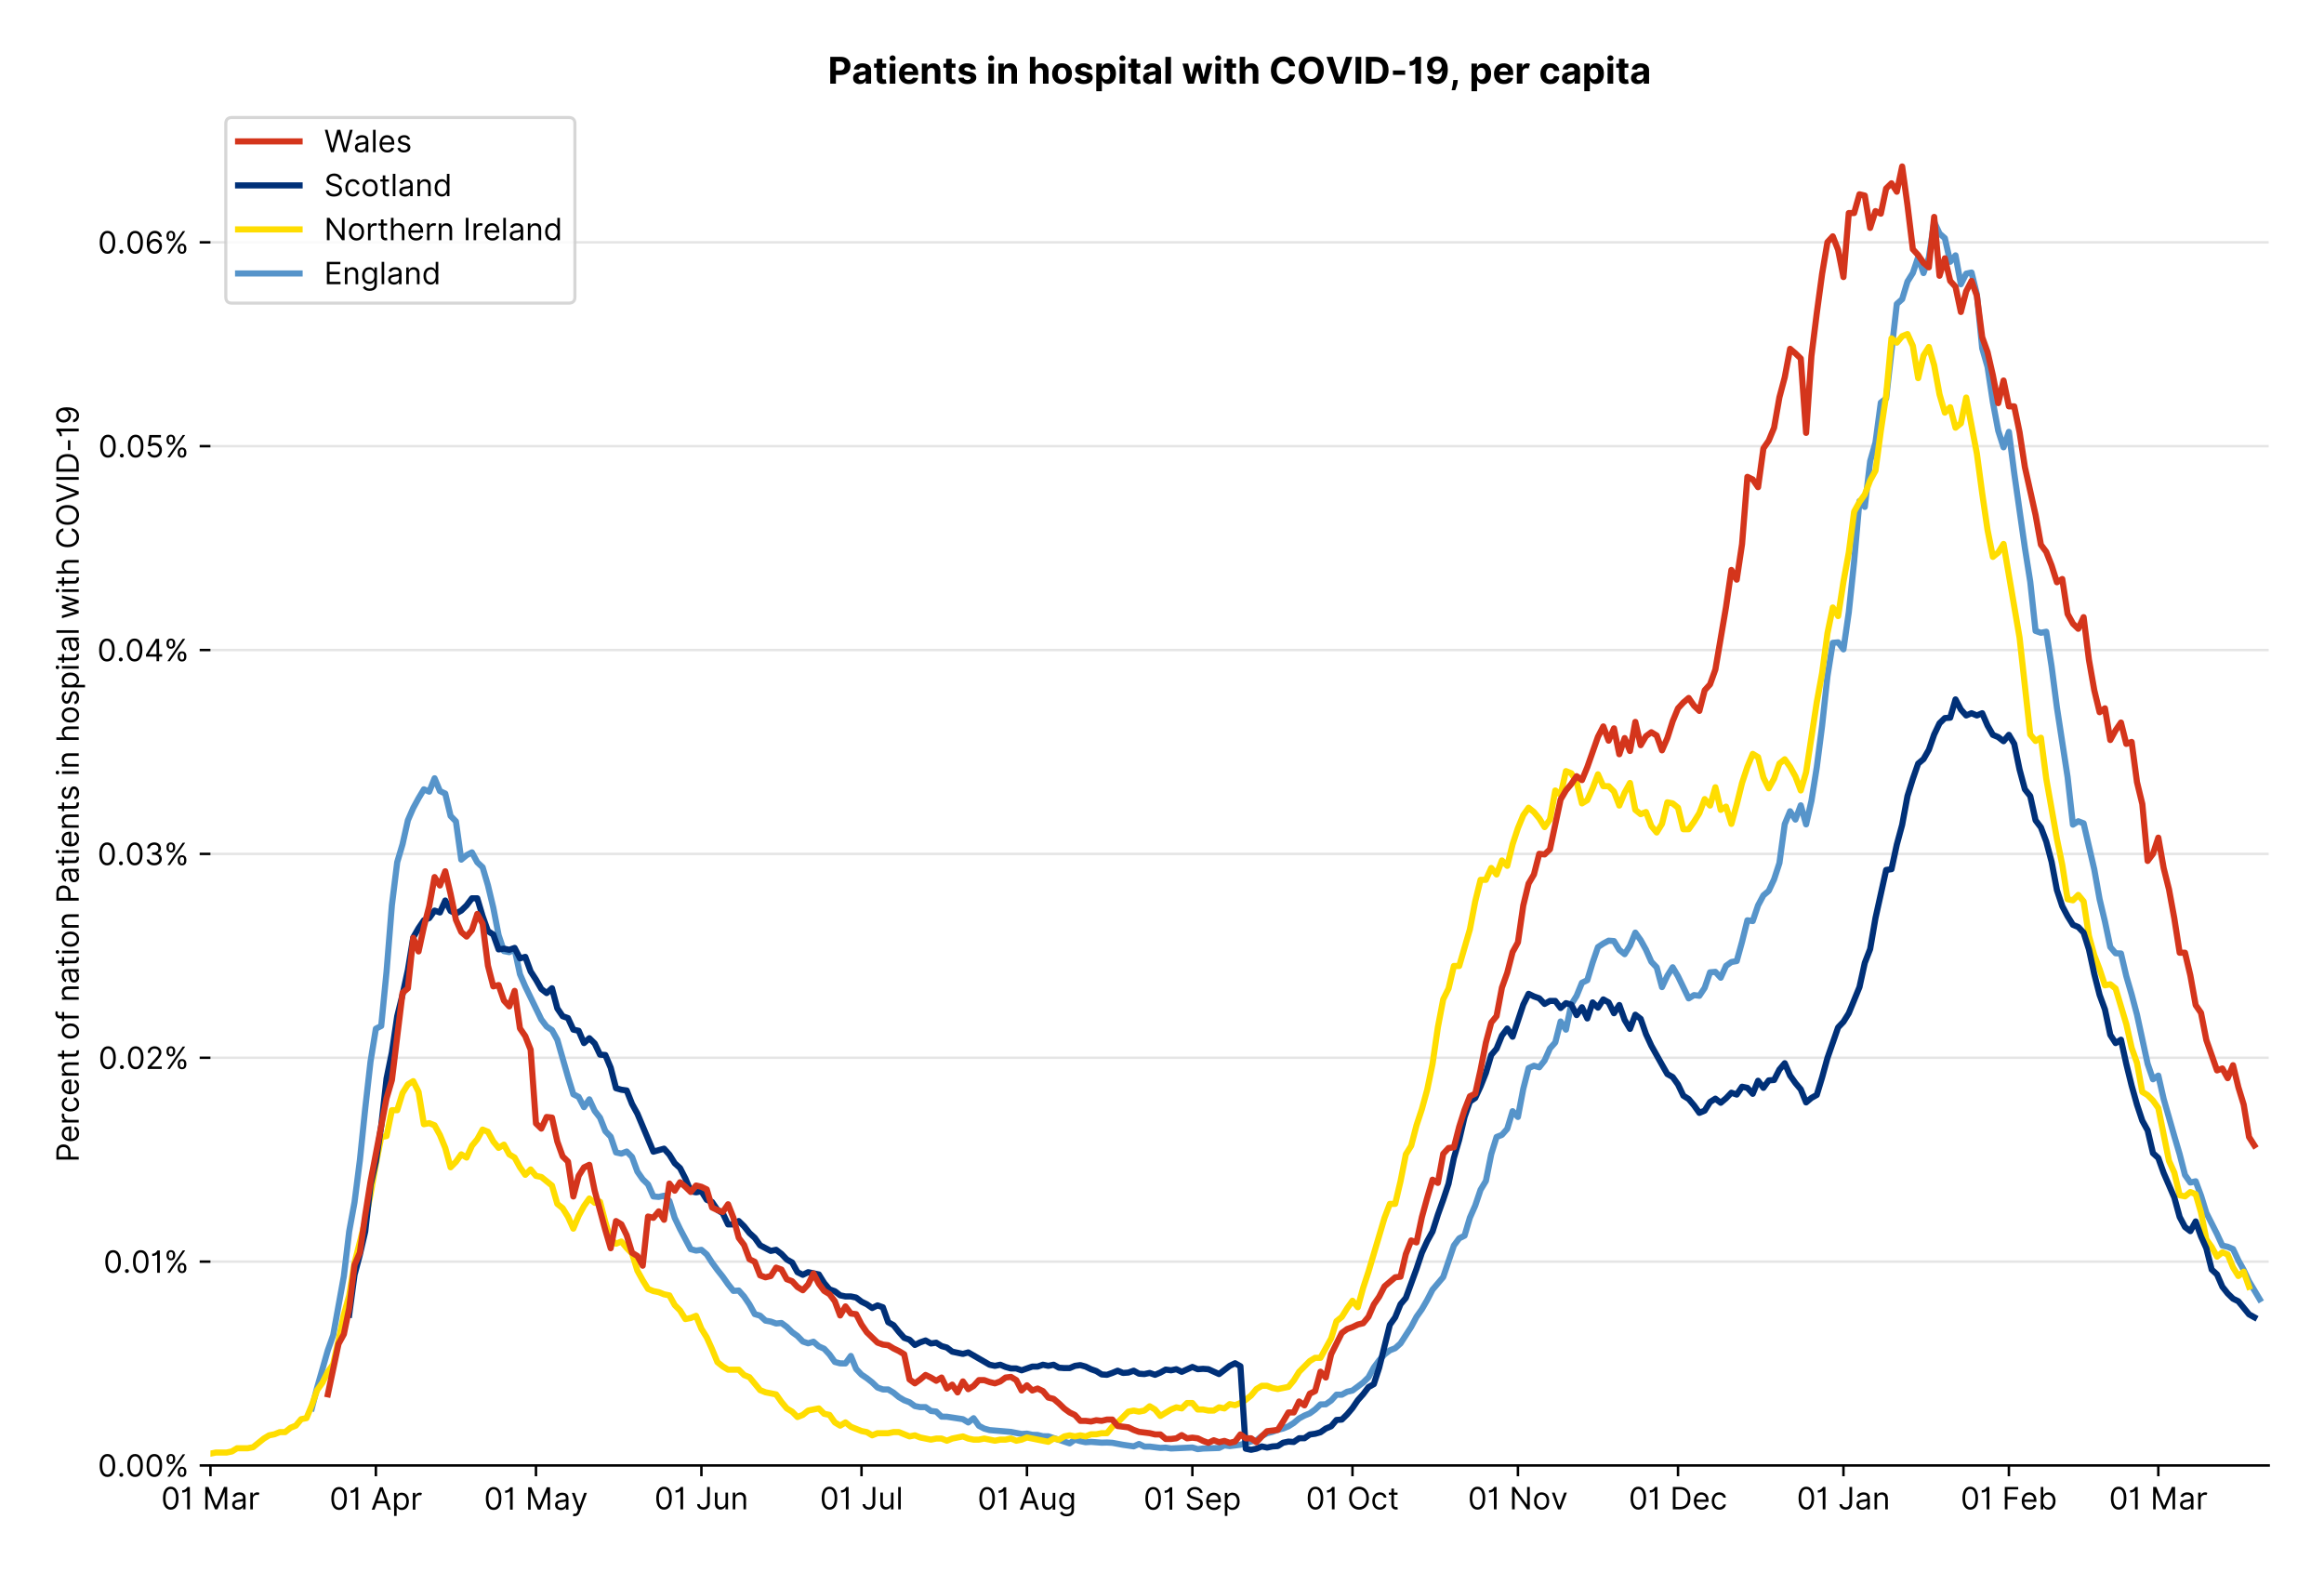 <?xml version="1.0" encoding="utf-8" standalone="no"?>
<!DOCTYPE svg PUBLIC "-//W3C//DTD SVG 1.1//EN"
  "http://www.w3.org/Graphics/SVG/1.1/DTD/svg11.dtd">
<!-- Created with matplotlib (https://matplotlib.org/) -->
<svg version="1.1" viewBox="0 0 756.061 511.276" xmlns="http://www.w3.org/2000/svg" xmlns:xlink="http://www.w3.org/1999/xlink">
 <defs>
  <style type="text/css">*{stroke-linecap:butt;stroke-linejoin:round;}</style>
 </defs>
 <g id="figure_1">
  <g id="patch_1">
   <path d="M 0 511.276 
L 756.061 511.276 
L 756.061 0 
L 0 0 
z
" style="fill:#ffffff;"/>
  </g>
  <g id="axes_1">
   <g id="patch_2">
    <path d="M 68.461 476.745 
L 738.061 476.745 
L 738.061 33.225 
L 68.461 33.225 
z
" style="fill:#ffffff;"/>
   </g>
   <g id="matplotlib.axis_1">
    <g id="xtick_1">
     <g id="line2d_1">
      <defs>
       <path d="M 0 0 
L 0 3.5 
" id="m4eb37ffd3b" style="stroke:#000000;stroke-width:0.8;"/>
      </defs>
      <g>
       <use style="stroke:#000000;stroke-width:0.8;" x="68.461" xlink:href="#m4eb37ffd3b" y="476.745"/>
      </g>
     </g>
     <g id="text_1">
      <!-- 01 Mar -->
      <g transform="translate(52.424 491.018)scale(0.1 -0.1)">
       <defs>
        <path d="M 31.25 -1 
Q 19.219 -1 12.594 8.766 
Q 5.969 18.531 5.969 36.359 
Q 5.969 54.047 12.641 63.875 
Q 19.312 73.719 31.25 73.719 
Q 43.188 73.719 49.859 63.875 
Q 56.531 54.047 56.531 36.359 
Q 56.531 18.531 49.906 8.766 
Q 43.297 -1 31.25 -1 
z
M 31.25 6.812 
Q 39.203 6.812 43.609 14.484 
Q 48.016 22.156 48.016 36.359 
Q 48.016 50.531 43.578 58.281 
Q 39.141 66.047 31.25 66.047 
Q 23.375 66.047 18.922 58.281 
Q 14.484 50.531 14.484 36.359 
Q 14.484 22.156 18.906 14.484 
Q 23.328 6.812 31.25 6.812 
z
" id="Inter-Regular-48"/>
        <path d="M 30.828 72.734 
L 30.828 0 
L 22.016 0 
L 22.016 59.938 
L 21.453 59.938 
Q 20.953 58.953 18.891 57.688 
Q 16.828 56.422 13.562 55.484 
Q 10.297 54.547 6.109 54.547 
L 6.109 61.938 
Q 10.328 61.938 13.422 63.453 
Q 16.516 64.984 18.594 67.047 
Q 20.672 69.109 21.75 70.766 
Q 22.828 72.438 23.016 72.734 
z
" id="Inter-Regular-49"/>
        <path id="Inter-Regular-32"/>
        <path d="M 8.812 72.734 
L 19.312 72.734 
L 44.031 12.359 
L 44.891 12.359 
L 69.609 72.734 
L 80.109 72.734 
L 80.109 0 
L 71.875 0 
L 71.875 55.25 
L 71.172 55.25 
L 48.438 0 
L 40.484 0 
L 17.75 55.25 
L 17.047 55.25 
L 17.047 0 
L 8.812 0 
z
" id="Inter-Regular-77"/>
        <path d="M 23.719 -1.281 
Q 18.531 -1.281 14.312 0.688 
Q 10.094 2.656 7.594 6.406 
Q 5.109 10.156 5.109 15.484 
Q 5.109 20.172 6.953 23.094 
Q 8.812 26.031 11.891 27.703 
Q 14.984 29.375 18.734 30.203 
Q 22.484 31.031 26.281 31.531 
Q 31.25 32.172 34.359 32.5 
Q 37.469 32.844 38.906 33.656 
Q 40.344 34.484 40.344 36.5 
L 40.344 36.797 
Q 40.344 42.047 37.484 44.953 
Q 34.625 47.875 28.844 47.875 
Q 22.828 47.875 19.422 45.234 
Q 16.016 42.609 14.625 39.625 
L 6.672 42.469 
Q 8.812 47.438 12.375 50.219 
Q 15.953 53.016 20.188 54.125 
Q 24.438 55.25 28.547 55.25 
Q 31.188 55.25 34.609 54.625 
Q 38.031 54.016 41.25 52.094 
Q 44.469 50.172 46.594 46.297 
Q 48.719 42.438 48.719 35.938 
L 48.719 0 
L 40.344 0 
L 40.344 7.391 
L 39.922 7.391 
Q 39.062 5.609 37.078 3.578 
Q 35.094 1.562 31.781 0.141 
Q 28.484 -1.281 23.719 -1.281 
z
M 25 6.25 
Q 29.969 6.25 33.391 8.203 
Q 36.828 10.156 38.578 13.234 
Q 40.344 16.328 40.344 19.75 
L 40.344 27.422 
Q 39.812 26.781 38.016 26.266 
Q 36.219 25.75 33.891 25.375 
Q 31.578 25 29.391 24.734 
Q 27.203 24.469 25.859 24.297 
Q 22.594 23.859 19.766 22.922 
Q 16.938 21.984 15.219 20.109 
Q 13.5 18.25 13.5 15.062 
Q 13.5 10.688 16.75 8.469 
Q 20 6.25 25 6.25 
z
" id="Inter-Regular-97"/>
        <path d="M 7.672 0 
L 7.672 54.547 
L 15.766 54.547 
L 15.766 46.312 
L 16.344 46.312 
Q 17.797 50.359 21.703 52.875 
Q 25.609 55.391 30.547 55.391 
Q 32.812 55.391 34.516 54.859 
Q 36.219 54.328 37.5 53.406 
L 34.656 46.312 
Q 33.766 46.766 32.578 47.031 
Q 31.391 47.297 29.828 47.297 
Q 23.859 47.297 19.953 43.656 
Q 16.047 40.016 16.047 34.516 
L 16.047 0 
z
" id="Inter-Regular-114"/>
       </defs>
       <use xlink:href="#Inter-Regular-48"/>
       <use x="62.5" xlink:href="#Inter-Regular-49"/>
       <use x="106.676" xlink:href="#Inter-Regular-32"/>
       <use x="134.801" xlink:href="#Inter-Regular-77"/>
       <use x="225.994" xlink:href="#Inter-Regular-97"/>
       <use x="282.386" xlink:href="#Inter-Regular-114"/>
      </g>
     </g>
    </g>
    <g id="xtick_2">
     <g id="line2d_2">
      <g>
       <use style="stroke:#000000;stroke-width:0.8;" x="122.282" xlink:href="#m4eb37ffd3b" y="476.745"/>
      </g>
     </g>
     <g id="text_2">
      <!-- 01 Apr -->
      <g transform="translate(107.197 491.117)scale(0.1 -0.1)">
       <defs>
        <path d="M 11.797 0 
L 2.562 0 
L 29.266 72.734 
L 38.359 72.734 
L 65.062 0 
L 55.828 0 
L 48.516 20.594 
L 19.109 20.594 
z
M 21.875 28.406 
L 45.734 28.406 
L 34.094 61.219 
L 33.531 61.219 
z
" id="Inter-Regular-65"/>
        <path d="M 7.672 -20.453 
L 7.672 54.547 
L 15.766 54.547 
L 15.766 45.875 
L 16.766 45.875 
Q 17.688 47.297 19.328 49.516 
Q 20.984 51.734 24.094 53.484 
Q 27.203 55.25 32.531 55.25 
Q 39.422 55.25 44.672 51.797 
Q 49.938 48.359 52.875 42.031 
Q 55.828 35.719 55.828 27.125 
Q 55.828 18.469 52.875 12.125 
Q 49.938 5.781 44.703 2.312 
Q 39.484 -1.141 32.672 -1.141 
Q 27.422 -1.141 24.25 0.609 
Q 21.094 2.375 19.391 4.625 
Q 17.688 6.891 16.766 8.375 
L 16.047 8.375 
L 16.047 -20.453 
z
M 15.906 27.266 
Q 15.906 18 19.938 12.188 
Q 23.969 6.391 31.531 6.391 
Q 36.797 6.391 40.328 9.172 
Q 43.859 11.969 45.641 16.703 
Q 47.438 21.453 47.438 27.266 
Q 47.438 33.031 45.672 37.656 
Q 43.922 42.297 40.391 45.016 
Q 36.859 47.734 31.531 47.734 
Q 23.859 47.734 19.875 42.078 
Q 15.906 36.438 15.906 27.266 
z
" id="Inter-Regular-112"/>
       </defs>
       <use xlink:href="#Inter-Regular-48"/>
       <use x="62.5" xlink:href="#Inter-Regular-49"/>
       <use x="106.676" xlink:href="#Inter-Regular-32"/>
       <use x="134.801" xlink:href="#Inter-Regular-65"/>
       <use x="202.415" xlink:href="#Inter-Regular-112"/>
       <use x="263.352" xlink:href="#Inter-Regular-114"/>
      </g>
     </g>
    </g>
    <g id="xtick_3">
     <g id="line2d_3">
      <g>
       <use style="stroke:#000000;stroke-width:0.8;" x="174.367" xlink:href="#m4eb37ffd3b" y="476.745"/>
      </g>
     </g>
     <g id="text_3">
      <!-- 01 May -->
      <g transform="translate(157.464 491.117)scale(0.1 -0.1)">
       <defs>
        <path d="M 12.781 -21.172 
Q 10.656 -21.172 8.984 -20.828 
Q 7.312 -20.484 6.672 -20.172 
L 8.812 -12.781 
Q 13.391 -13.953 16.453 -12.719 
Q 19.531 -11.5 21.734 -5.391 
L 23.578 -0.281 
L 3.406 54.547 
L 12.5 54.547 
L 27.562 11.078 
L 28.125 11.078 
L 43.188 54.547 
L 52.281 54.547 
L 28.844 -8.812 
Q 24.219 -21.172 12.781 -21.172 
z
" id="Inter-Regular-121"/>
       </defs>
       <use xlink:href="#Inter-Regular-48"/>
       <use x="62.5" xlink:href="#Inter-Regular-49"/>
       <use x="106.676" xlink:href="#Inter-Regular-32"/>
       <use x="134.801" xlink:href="#Inter-Regular-77"/>
       <use x="225.994" xlink:href="#Inter-Regular-97"/>
       <use x="282.386" xlink:href="#Inter-Regular-121"/>
      </g>
     </g>
    </g>
    <g id="xtick_4">
     <g id="line2d_4">
      <g>
       <use style="stroke:#000000;stroke-width:0.8;" x="228.188" xlink:href="#m4eb37ffd3b" y="476.745"/>
      </g>
     </g>
     <g id="text_4">
      <!-- 01 Jun -->
      <g transform="translate(212.903 491.018)scale(0.1 -0.1)">
       <defs>
        <path d="M 36.656 72.734 
L 45.453 72.734 
L 45.453 20.734 
Q 45.453 10.266 39.828 4.625 
Q 34.203 -1 24.719 -1 
Q 18.75 -1 14.094 1.188 
Q 9.453 3.375 6.781 7.422 
Q 4.125 11.469 4.125 17.047 
L 12.781 17.047 
Q 12.781 12.422 16.156 9.609 
Q 19.531 6.812 24.719 6.812 
Q 30.438 6.812 33.547 10.375 
Q 36.656 13.953 36.656 20.734 
z
" id="Inter-Regular-74"/>
        <path d="M 42.047 22.297 
L 42.047 54.547 
L 50.422 54.547 
L 50.422 0 
L 42.047 0 
L 42.047 9.234 
L 41.484 9.234 
Q 39.562 5.078 35.516 2.188 
Q 31.469 -0.703 25.281 -0.703 
Q 17.609 -0.703 12.641 4.375 
Q 7.672 9.453 7.672 19.891 
L 7.672 54.547 
L 16.047 54.547 
L 16.047 20.453 
Q 16.047 14.484 19.406 10.938 
Q 22.766 7.391 27.984 7.391 
Q 31.109 7.391 34.359 8.984 
Q 37.609 10.578 39.828 13.875 
Q 42.047 17.188 42.047 22.297 
z
" id="Inter-Regular-117"/>
        <path d="M 16.047 32.812 
L 16.047 0 
L 7.672 0 
L 7.672 54.547 
L 15.766 54.547 
L 15.766 46.016 
L 16.484 46.016 
Q 18.391 50.172 22.297 52.703 
Q 26.203 55.25 32.391 55.25 
Q 40.656 55.25 45.75 50.172 
Q 50.859 45.094 50.859 34.656 
L 50.859 0 
L 42.469 0 
L 42.469 34.094 
Q 42.469 40.516 39.125 44.125 
Q 35.797 47.734 29.969 47.734 
Q 23.969 47.734 20 43.844 
Q 16.047 39.953 16.047 32.812 
z
" id="Inter-Regular-110"/>
       </defs>
       <use xlink:href="#Inter-Regular-48"/>
       <use x="62.5" xlink:href="#Inter-Regular-49"/>
       <use x="106.676" xlink:href="#Inter-Regular-32"/>
       <use x="134.801" xlink:href="#Inter-Regular-74"/>
       <use x="189.063" xlink:href="#Inter-Regular-117"/>
       <use x="247.159" xlink:href="#Inter-Regular-110"/>
      </g>
     </g>
    </g>
    <g id="xtick_5">
     <g id="line2d_5">
      <g>
       <use style="stroke:#000000;stroke-width:0.8;" x="280.273" xlink:href="#m4eb37ffd3b" y="476.745"/>
      </g>
     </g>
     <g id="text_5">
      <!-- 01 Jul -->
      <g transform="translate(266.729 491.018)scale(0.1 -0.1)">
       <defs>
        <path d="M 16.047 72.734 
L 16.047 0 
L 7.672 0 
L 7.672 72.734 
z
" id="Inter-Regular-108"/>
       </defs>
       <use xlink:href="#Inter-Regular-48"/>
       <use x="62.5" xlink:href="#Inter-Regular-49"/>
       <use x="106.676" xlink:href="#Inter-Regular-32"/>
       <use x="134.801" xlink:href="#Inter-Regular-74"/>
       <use x="189.063" xlink:href="#Inter-Regular-117"/>
       <use x="247.159" xlink:href="#Inter-Regular-108"/>
      </g>
     </g>
    </g>
    <g id="xtick_6">
     <g id="line2d_6">
      <g>
       <use style="stroke:#000000;stroke-width:0.8;" x="334.094" xlink:href="#m4eb37ffd3b" y="476.745"/>
      </g>
     </g>
     <g id="text_6">
      <!-- 01 Aug -->
      <g transform="translate(318.022 491.117)scale(0.1 -0.1)">
       <defs>
        <path d="M 29.688 -21.594 
Q 20.562 -21.594 15.25 -18.266 
Q 9.938 -14.953 7.391 -10.656 
L 14.062 -5.969 
Q 15.203 -7.453 16.938 -9.391 
Q 18.688 -11.328 21.719 -12.766 
Q 24.75 -14.203 29.688 -14.203 
Q 36.297 -14.203 40.594 -11 
Q 44.891 -7.812 44.891 -1 
L 44.891 10.078 
L 44.172 10.078 
Q 43.25 8.594 41.562 6.406 
Q 39.875 4.219 36.734 2.531 
Q 33.594 0.859 28.266 0.859 
Q 21.656 0.859 16.422 3.984 
Q 11.188 7.109 8.141 13.062 
Q 5.109 19.031 5.109 27.562 
Q 5.109 35.938 8.062 42.172 
Q 11.016 48.406 16.266 51.828 
Q 21.516 55.25 28.406 55.25 
Q 33.734 55.25 36.875 53.484 
Q 40.016 51.734 41.703 49.516 
Q 43.391 47.297 44.312 45.875 
L 45.172 45.875 
L 45.172 54.547 
L 53.266 54.547 
L 53.266 -1.562 
Q 53.266 -8.594 50.078 -13.016 
Q 46.906 -17.438 41.562 -19.516 
Q 36.219 -21.594 29.688 -21.594 
z
M 29.406 8.375 
Q 36.969 8.375 41 13.5 
Q 45.031 18.641 45.031 27.703 
Q 45.031 36.547 41.047 42.141 
Q 37.078 47.734 29.406 47.734 
Q 24.078 47.734 20.547 45.031 
Q 17.016 42.328 15.25 37.781 
Q 13.5 33.234 13.5 27.703 
Q 13.5 19.172 17.5 13.766 
Q 21.516 8.375 29.406 8.375 
z
" id="Inter-Regular-103"/>
       </defs>
       <use xlink:href="#Inter-Regular-48"/>
       <use x="62.5" xlink:href="#Inter-Regular-49"/>
       <use x="106.676" xlink:href="#Inter-Regular-32"/>
       <use x="134.801" xlink:href="#Inter-Regular-65"/>
       <use x="202.415" xlink:href="#Inter-Regular-117"/>
       <use x="260.511" xlink:href="#Inter-Regular-103"/>
      </g>
     </g>
    </g>
    <g id="xtick_7">
     <g id="line2d_7">
      <g>
       <use style="stroke:#000000;stroke-width:0.8;" x="387.915" xlink:href="#m4eb37ffd3b" y="476.745"/>
      </g>
     </g>
     <g id="text_7">
      <!-- 01 Sep -->
      <g transform="translate(372.027 491.117)scale(0.1 -0.1)">
       <defs>
        <path d="M 48.578 54.547 
Q 47.938 59.938 43.391 62.922 
Q 38.844 65.906 32.25 65.906 
Q 25 65.906 20.594 62.484 
Q 16.188 59.062 16.188 53.828 
Q 16.188 49.922 18.578 47.531 
Q 20.984 45.141 24.266 43.797 
Q 27.562 42.469 30.25 41.766 
L 37.641 39.766 
Q 40.484 39.031 43.984 37.719 
Q 47.484 36.406 50.688 34.141 
Q 53.906 31.891 56 28.375 
Q 58.094 24.859 58.094 19.75 
Q 58.094 13.844 55.016 9.078 
Q 51.953 4.328 46.078 1.516 
Q 40.203 -1.281 31.812 -1.281 
Q 20.094 -1.281 13.203 4.25 
Q 6.328 9.797 5.688 18.75 
L 14.781 18.75 
Q 15.125 14.625 17.562 11.938 
Q 20 9.266 23.734 7.969 
Q 27.484 6.672 31.812 6.672 
Q 36.859 6.672 40.875 8.328 
Q 44.891 9.984 47.234 12.938 
Q 49.578 15.906 49.578 19.891 
Q 49.578 23.516 47.547 25.781 
Q 45.531 28.047 42.219 29.469 
Q 38.922 30.891 35.094 31.953 
L 26.141 34.516 
Q 17.609 36.969 12.641 41.516 
Q 7.672 46.062 7.672 53.406 
Q 7.672 59.516 10.984 64.078 
Q 14.312 68.641 19.938 71.172 
Q 25.562 73.719 32.531 73.719 
Q 39.562 73.719 45.031 71.219 
Q 50.5 68.719 53.703 64.375 
Q 56.922 60.047 57.109 54.547 
z
" id="Inter-Regular-83"/>
        <path d="M 30.547 -1.141 
Q 22.656 -1.141 16.953 2.359 
Q 11.266 5.859 8.188 12.156 
Q 5.109 18.469 5.109 26.844 
Q 5.109 35.234 8.188 41.641 
Q 11.266 48.047 16.781 51.641 
Q 22.297 55.25 29.688 55.25 
Q 33.953 55.25 38.109 53.828 
Q 42.266 52.422 45.672 49.234 
Q 49.078 46.062 51.094 40.844 
Q 53.125 35.625 53.125 27.984 
L 53.125 24.438 
L 13.531 24.438 
Q 13.812 15.703 18.484 11.047 
Q 23.156 6.391 30.547 6.391 
Q 35.484 6.391 39.031 8.516 
Q 42.578 10.656 44.172 14.922 
L 52.281 12.641 
Q 50.359 6.469 44.594 2.656 
Q 38.844 -1.141 30.547 -1.141 
z
M 13.531 31.672 
L 44.609 31.672 
Q 44.609 38.594 40.547 43.156 
Q 36.5 47.734 29.688 47.734 
Q 24.891 47.734 21.375 45.484 
Q 17.859 43.25 15.828 39.578 
Q 13.812 35.906 13.531 31.672 
z
" id="Inter-Regular-101"/>
       </defs>
       <use xlink:href="#Inter-Regular-48"/>
       <use x="62.5" xlink:href="#Inter-Regular-49"/>
       <use x="106.676" xlink:href="#Inter-Regular-32"/>
       <use x="134.801" xlink:href="#Inter-Regular-83"/>
       <use x="198.58" xlink:href="#Inter-Regular-101"/>
       <use x="256.818" xlink:href="#Inter-Regular-112"/>
      </g>
     </g>
    </g>
    <g id="xtick_8">
     <g id="line2d_8">
      <g>
       <use style="stroke:#000000;stroke-width:0.8;" x="440" xlink:href="#m4eb37ffd3b" y="476.745"/>
      </g>
     </g>
     <g id="text_8">
      <!-- 01 Oct -->
      <g transform="translate(424.843 491.018)scale(0.1 -0.1)">
       <defs>
        <path d="M 70.172 36.359 
Q 70.172 24.859 66.016 16.469 
Q 61.859 8.094 54.609 3.547 
Q 47.375 -1 38.062 -1 
Q 28.766 -1 21.516 3.547 
Q 14.281 8.094 10.125 16.469 
Q 5.969 24.859 5.969 36.359 
Q 5.969 47.875 10.125 56.25 
Q 14.281 64.625 21.516 69.172 
Q 28.766 73.719 38.062 73.719 
Q 47.375 73.719 54.609 69.172 
Q 61.859 64.625 66.016 56.25 
Q 70.172 47.875 70.172 36.359 
z
M 61.656 36.359 
Q 61.656 45.812 58.5 52.312 
Q 55.359 58.812 50.016 62.141 
Q 44.672 65.484 38.062 65.484 
Q 31.469 65.484 26.125 62.141 
Q 20.781 58.812 17.625 52.312 
Q 14.484 45.812 14.484 36.359 
Q 14.484 26.922 17.625 20.422 
Q 20.781 13.922 26.125 10.578 
Q 31.469 7.25 38.062 7.25 
Q 44.672 7.25 50.016 10.578 
Q 55.359 13.922 58.5 20.422 
Q 61.656 26.922 61.656 36.359 
z
" id="Inter-Regular-79"/>
        <path d="M 29.828 -1.141 
Q 22.156 -1.141 16.609 2.484 
Q 11.078 6.109 8.094 12.469 
Q 5.109 18.828 5.109 26.984 
Q 5.109 35.297 8.188 41.672 
Q 11.266 48.047 16.781 51.641 
Q 22.297 55.25 29.688 55.25 
Q 35.438 55.25 40.047 53.125 
Q 44.672 51 47.609 47.156 
Q 50.562 43.328 51.281 38.203 
L 42.906 38.203 
Q 41.938 41.938 38.656 44.828 
Q 35.375 47.734 29.828 47.734 
Q 22.484 47.734 17.984 42.141 
Q 13.5 36.547 13.5 27.266 
Q 13.5 17.797 17.938 12.094 
Q 22.375 6.391 29.828 6.391 
Q 34.734 6.391 38.234 8.906 
Q 41.734 11.438 42.906 15.906 
L 51.281 15.906 
Q 50.562 11.078 47.781 7.219 
Q 45 3.375 40.438 1.109 
Q 35.875 -1.141 29.828 -1.141 
z
" id="Inter-Regular-99"/>
        <path d="M 31.391 54.547 
L 31.391 47.438 
L 19.75 47.438 
L 19.75 15.625 
Q 19.75 12.078 20.797 10.312 
Q 21.844 8.562 23.484 7.969 
Q 25.141 7.391 26.984 7.391 
Q 28.375 7.391 29.266 7.547 
Q 30.156 7.703 30.688 7.812 
L 32.391 0.281 
Q 31.531 -0.031 30 -0.359 
Q 28.484 -0.703 26.141 -0.703 
Q 22.594 -0.703 19.188 0.812 
Q 15.797 2.344 13.578 5.469 
Q 11.359 8.594 11.359 13.359 
L 11.359 47.438 
L 3.125 47.438 
L 3.125 54.547 
L 11.359 54.547 
L 11.359 67.609 
L 19.75 67.609 
L 19.75 54.547 
z
" id="Inter-Regular-116"/>
       </defs>
       <use xlink:href="#Inter-Regular-48"/>
       <use x="62.5" xlink:href="#Inter-Regular-49"/>
       <use x="106.676" xlink:href="#Inter-Regular-32"/>
       <use x="134.801" xlink:href="#Inter-Regular-79"/>
       <use x="210.938" xlink:href="#Inter-Regular-99"/>
       <use x="266.761" xlink:href="#Inter-Regular-116"/>
      </g>
     </g>
    </g>
    <g id="xtick_9">
     <g id="line2d_9">
      <g>
       <use style="stroke:#000000;stroke-width:0.8;" x="493.821" xlink:href="#m4eb37ffd3b" y="476.745"/>
      </g>
     </g>
     <g id="text_9">
      <!-- 01 Nov -->
      <g transform="translate(477.549 491.018)scale(0.1 -0.1)">
       <defs>
        <path d="M 66.484 72.734 
L 66.484 0 
L 57.953 0 
L 18.328 57.109 
L 17.609 57.109 
L 17.609 0 
L 8.812 0 
L 8.812 72.734 
L 17.328 72.734 
L 57.109 15.484 
L 57.812 15.484 
L 57.812 72.734 
z
" id="Inter-Regular-78"/>
        <path d="M 29.828 -1.141 
Q 22.438 -1.141 16.875 2.375 
Q 11.328 5.891 8.219 12.203 
Q 5.109 18.531 5.109 26.984 
Q 5.109 35.516 8.219 41.859 
Q 11.328 48.219 16.875 51.734 
Q 22.438 55.25 29.828 55.25 
Q 37.219 55.25 42.766 51.734 
Q 48.328 48.219 51.438 41.859 
Q 54.547 35.516 54.547 26.984 
Q 54.547 18.531 51.438 12.203 
Q 48.328 5.891 42.766 2.375 
Q 37.219 -1.141 29.828 -1.141 
z
M 29.828 6.391 
Q 35.438 6.391 39.062 9.266 
Q 42.688 12.141 44.422 16.828 
Q 46.172 21.516 46.172 26.984 
Q 46.172 32.453 44.422 37.172 
Q 42.688 41.906 39.062 44.812 
Q 35.438 47.734 29.828 47.734 
Q 24.219 47.734 20.594 44.812 
Q 16.969 41.906 15.234 37.172 
Q 13.5 32.453 13.5 26.984 
Q 13.5 21.516 15.234 16.828 
Q 16.969 12.141 20.594 9.266 
Q 24.219 6.391 29.828 6.391 
z
" id="Inter-Regular-111"/>
        <path d="M 52.281 54.547 
L 32.109 0 
L 23.578 0 
L 3.406 54.547 
L 12.5 54.547 
L 27.562 11.078 
L 28.125 11.078 
L 43.188 54.547 
z
" id="Inter-Regular-118"/>
       </defs>
       <use xlink:href="#Inter-Regular-48"/>
       <use x="62.5" xlink:href="#Inter-Regular-49"/>
       <use x="106.676" xlink:href="#Inter-Regular-32"/>
       <use x="134.801" xlink:href="#Inter-Regular-78"/>
       <use x="210.085" xlink:href="#Inter-Regular-111"/>
       <use x="269.744" xlink:href="#Inter-Regular-118"/>
      </g>
     </g>
    </g>
    <g id="xtick_10">
     <g id="line2d_10">
      <g>
       <use style="stroke:#000000;stroke-width:0.8;" x="545.905" xlink:href="#m4eb37ffd3b" y="476.745"/>
      </g>
     </g>
     <g id="text_10">
      <!-- 01 Dec -->
      <g transform="translate(529.869 491.018)scale(0.1 -0.1)">
       <defs>
        <path d="M 31.25 0 
L 8.812 0 
L 8.812 72.734 
L 32.25 72.734 
Q 42.828 72.734 50.359 68.375 
Q 57.891 64.031 61.891 55.906 
Q 65.906 47.797 65.906 36.5 
Q 65.906 25.141 61.859 16.953 
Q 57.812 8.766 50.062 4.375 
Q 42.328 0 31.25 0 
z
M 17.609 7.812 
L 30.688 7.812 
Q 44.219 7.812 50.797 15.5 
Q 57.391 23.188 57.391 36.5 
Q 57.391 49.719 50.922 57.312 
Q 44.469 64.922 31.672 64.922 
L 17.609 64.922 
z
" id="Inter-Regular-68"/>
       </defs>
       <use xlink:href="#Inter-Regular-48"/>
       <use x="62.5" xlink:href="#Inter-Regular-49"/>
       <use x="106.676" xlink:href="#Inter-Regular-32"/>
       <use x="134.801" xlink:href="#Inter-Regular-68"/>
       <use x="206.676" xlink:href="#Inter-Regular-101"/>
       <use x="264.915" xlink:href="#Inter-Regular-99"/>
      </g>
     </g>
    </g>
    <g id="xtick_11">
     <g id="line2d_11">
      <g>
       <use style="stroke:#000000;stroke-width:0.8;" x="599.726" xlink:href="#m4eb37ffd3b" y="476.745"/>
      </g>
     </g>
     <g id="text_11">
      <!-- 01 Jan -->
      <g transform="translate(584.527 491.018)scale(0.1 -0.1)">
       <use xlink:href="#Inter-Regular-48"/>
       <use x="62.5" xlink:href="#Inter-Regular-49"/>
       <use x="106.676" xlink:href="#Inter-Regular-32"/>
       <use x="134.801" xlink:href="#Inter-Regular-74"/>
       <use x="189.063" xlink:href="#Inter-Regular-97"/>
       <use x="245.455" xlink:href="#Inter-Regular-110"/>
      </g>
     </g>
    </g>
    <g id="xtick_12">
     <g id="line2d_12">
      <g>
       <use style="stroke:#000000;stroke-width:0.8;" x="653.547" xlink:href="#m4eb37ffd3b" y="476.745"/>
      </g>
     </g>
     <g id="text_12">
      <!-- 01 Feb -->
      <g transform="translate(637.858 491.018)scale(0.1 -0.1)">
       <defs>
        <path d="M 8.812 0 
L 8.812 72.734 
L 52.422 72.734 
L 52.422 64.922 
L 17.609 64.922 
L 17.609 40.344 
L 49.156 40.344 
L 49.156 32.531 
L 17.609 32.531 
L 17.609 0 
z
" id="Inter-Regular-70"/>
        <path d="M 8.812 0 
L 8.812 72.734 
L 17.188 72.734 
L 17.188 45.875 
L 17.906 45.875 
Q 18.828 47.297 20.469 49.516 
Q 22.125 51.734 25.234 53.484 
Q 28.344 55.25 33.672 55.25 
Q 40.562 55.25 45.812 51.797 
Q 51.062 48.359 54.016 42.031 
Q 56.969 35.719 56.969 27.125 
Q 56.969 18.469 54.016 12.125 
Q 51.062 5.781 45.844 2.312 
Q 40.625 -1.141 33.812 -1.141 
Q 28.547 -1.141 25.391 0.609 
Q 22.234 2.375 20.531 4.625 
Q 18.828 6.891 17.906 8.375 
L 16.906 8.375 
L 16.906 0 
z
M 17.047 27.266 
Q 17.047 18 21.078 12.188 
Q 25.109 6.391 32.672 6.391 
Q 37.922 6.391 41.453 9.172 
Q 45 11.969 46.781 16.703 
Q 48.578 21.453 48.578 27.266 
Q 48.578 33.031 46.812 37.656 
Q 45.062 42.297 41.531 45.016 
Q 38 47.734 32.672 47.734 
Q 25 47.734 21.016 42.078 
Q 17.047 36.438 17.047 27.266 
z
" id="Inter-Regular-98"/>
       </defs>
       <use xlink:href="#Inter-Regular-48"/>
       <use x="62.5" xlink:href="#Inter-Regular-49"/>
       <use x="106.676" xlink:href="#Inter-Regular-32"/>
       <use x="134.801" xlink:href="#Inter-Regular-70"/>
       <use x="193.466" xlink:href="#Inter-Regular-101"/>
       <use x="251.705" xlink:href="#Inter-Regular-98"/>
      </g>
     </g>
    </g>
    <g id="xtick_13">
     <g id="line2d_13">
      <g>
       <use style="stroke:#000000;stroke-width:0.8;" x="702.16" xlink:href="#m4eb37ffd3b" y="476.745"/>
      </g>
     </g>
     <g id="text_13">
      <!-- 01 Mar -->
      <g transform="translate(686.123 491.018)scale(0.1 -0.1)">
       <use xlink:href="#Inter-Regular-48"/>
       <use x="62.5" xlink:href="#Inter-Regular-49"/>
       <use x="106.676" xlink:href="#Inter-Regular-32"/>
       <use x="134.801" xlink:href="#Inter-Regular-77"/>
       <use x="225.994" xlink:href="#Inter-Regular-97"/>
       <use x="282.386" xlink:href="#Inter-Regular-114"/>
      </g>
     </g>
    </g>
   </g>
   <g id="matplotlib.axis_2">
    <g id="ytick_1">
     <g id="line2d_14">
      <path clip-path="url(#p850d6a246a)" d="M 68.461 476.745 
L 738.061 476.745 
" style="fill:none;stroke:#e5e5e5;stroke-linecap:square;stroke-width:0.8;"/>
     </g>
     <g id="line2d_15">
      <defs>
       <path d="M 0 0 
L -3.5 0 
" id="md40d68161f" style="stroke:#000000;stroke-width:0.8;"/>
      </defs>
      <g>
       <use style="stroke:#000000;stroke-width:0.8;" x="68.461" xlink:href="#md40d68161f" y="476.745"/>
      </g>
     </g>
     <g id="text_14">
      <!-- 0.00% -->
      <g transform="translate(31.83 480.382)scale(0.1 -0.1)">
       <defs>
        <path d="M 13.781 -0.562 
Q 11.156 -0.562 9.266 1.312 
Q 7.391 3.203 7.391 5.828 
Q 7.391 8.453 9.266 10.328 
Q 11.156 12.219 13.781 12.219 
Q 16.406 12.219 18.281 10.328 
Q 20.172 8.453 20.172 5.828 
Q 20.172 3.203 18.281 1.312 
Q 16.406 -0.562 13.781 -0.562 
z
" id="Inter-Regular-46"/>
        <path d="M 44.609 13.641 
L 44.609 17.469 
Q 44.609 21.453 46.25 24.766 
Q 47.906 28.094 51.078 30.094 
Q 54.266 32.109 58.812 32.109 
Q 63.422 32.109 66.547 30.094 
Q 69.672 28.094 71.266 24.766 
Q 72.875 21.453 72.875 17.469 
L 72.875 13.641 
Q 72.875 9.656 71.25 6.328 
Q 69.641 3.016 66.5 1 
Q 63.359 -1 58.812 -1 
Q 54.188 -1 51.031 1 
Q 47.875 3.016 46.234 6.328 
Q 44.609 9.656 44.609 13.641 
z
M 8.375 55.25 
L 8.375 59.094 
Q 8.375 63.062 10.031 66.375 
Q 11.688 69.703 14.859 71.703 
Q 18.047 73.719 22.594 73.719 
Q 27.203 73.719 30.328 71.703 
Q 33.453 69.703 35.047 66.375 
Q 36.656 63.062 36.656 59.094 
L 36.656 55.25 
Q 36.656 51.281 35.031 47.953 
Q 33.422 44.641 30.266 42.625 
Q 27.125 40.625 22.594 40.625 
Q 17.969 40.625 14.812 42.625 
Q 11.656 44.641 10.016 47.953 
Q 8.375 51.281 8.375 55.25 
z
M 11.078 0 
L 61.078 72.734 
L 69.172 72.734 
L 19.172 0 
z
M 51.844 17.469 
L 51.844 13.641 
Q 51.844 10.328 53.406 7.719 
Q 54.969 5.109 58.812 5.109 
Q 62.531 5.109 64.078 7.719 
Q 65.625 10.328 65.625 13.641 
L 65.625 17.469 
Q 65.625 20.781 64.125 23.391 
Q 62.641 26 58.812 26 
Q 55.078 26 53.453 23.391 
Q 51.844 20.781 51.844 17.469 
z
M 15.625 59.094 
L 15.625 55.25 
Q 15.625 51.953 17.188 49.344 
Q 18.75 46.734 22.594 46.734 
Q 26.312 46.734 27.859 49.344 
Q 29.406 51.953 29.406 55.25 
L 29.406 59.094 
Q 29.406 62.391 27.906 65 
Q 26.422 67.609 22.594 67.609 
Q 18.859 67.609 17.234 65 
Q 15.625 62.391 15.625 59.094 
z
" id="Inter-Regular-37"/>
       </defs>
       <use xlink:href="#Inter-Regular-48"/>
       <use x="62.5" xlink:href="#Inter-Regular-46"/>
       <use x="90.057" xlink:href="#Inter-Regular-48"/>
       <use x="152.557" xlink:href="#Inter-Regular-48"/>
       <use x="215.057" xlink:href="#Inter-Regular-37"/>
      </g>
     </g>
    </g>
    <g id="ytick_2">
     <g id="line2d_16">
      <path clip-path="url(#p850d6a246a)" d="M 68.461 410.426 
L 738.061 410.426 
" style="fill:none;stroke:#e5e5e5;stroke-linecap:square;stroke-width:0.8;"/>
     </g>
     <g id="line2d_17">
      <g>
       <use style="stroke:#000000;stroke-width:0.8;" x="68.461" xlink:href="#md40d68161f" y="410.426"/>
      </g>
     </g>
     <g id="text_15">
      <!-- 0.01% -->
      <g transform="translate(33.663 414.062)scale(0.1 -0.1)">
       <use xlink:href="#Inter-Regular-48"/>
       <use x="62.5" xlink:href="#Inter-Regular-46"/>
       <use x="90.057" xlink:href="#Inter-Regular-48"/>
       <use x="152.557" xlink:href="#Inter-Regular-49"/>
       <use x="196.733" xlink:href="#Inter-Regular-37"/>
      </g>
     </g>
    </g>
    <g id="ytick_3">
     <g id="line2d_18">
      <path clip-path="url(#p850d6a246a)" d="M 68.461 344.106 
L 738.061 344.106 
" style="fill:none;stroke:#e5e5e5;stroke-linecap:square;stroke-width:0.8;"/>
     </g>
     <g id="line2d_19">
      <g>
       <use style="stroke:#000000;stroke-width:0.8;" x="68.461" xlink:href="#md40d68161f" y="344.106"/>
      </g>
     </g>
     <g id="text_16">
      <!-- 0.02% -->
      <g transform="translate(32.028 347.743)scale(0.1 -0.1)">
       <defs>
        <path d="M 7.531 0 
L 7.531 6.391 
L 31.531 32.672 
Q 35.766 37.281 38.5 40.703 
Q 41.234 44.141 42.562 47.172 
Q 43.891 50.219 43.891 53.547 
Q 43.891 59.297 39.891 62.672 
Q 35.906 66.047 29.969 66.047 
Q 23.656 66.047 19.922 62.266 
Q 16.188 58.484 16.188 52.266 
L 7.812 52.266 
Q 7.812 58.672 10.75 63.5 
Q 13.703 68.328 18.797 71.016 
Q 23.906 73.719 30.25 73.719 
Q 36.656 73.719 41.578 71.016 
Q 46.516 68.328 49.312 63.734 
Q 52.125 59.156 52.125 53.547 
Q 52.125 49.531 50.688 45.719 
Q 49.25 41.906 45.719 37.234 
Q 42.188 32.562 35.938 25.859 
L 19.609 8.375 
L 19.609 7.812 
L 53.406 7.812 
L 53.406 0 
z
" id="Inter-Regular-50"/>
       </defs>
       <use xlink:href="#Inter-Regular-48"/>
       <use x="62.5" xlink:href="#Inter-Regular-46"/>
       <use x="90.057" xlink:href="#Inter-Regular-48"/>
       <use x="152.557" xlink:href="#Inter-Regular-50"/>
       <use x="213.068" xlink:href="#Inter-Regular-37"/>
      </g>
     </g>
    </g>
    <g id="ytick_4">
     <g id="line2d_20">
      <path clip-path="url(#p850d6a246a)" d="M 68.461 277.787 
L 738.061 277.787 
" style="fill:none;stroke:#e5e5e5;stroke-linecap:square;stroke-width:0.8;"/>
     </g>
     <g id="line2d_21">
      <g>
       <use style="stroke:#000000;stroke-width:0.8;" x="68.461" xlink:href="#md40d68161f" y="277.787"/>
      </g>
     </g>
     <g id="text_17">
      <!-- 0.03% -->
      <g transform="translate(31.716 281.424)scale(0.1 -0.1)">
       <defs>
        <path d="M 32.109 -1 
Q 25.078 -1 19.578 1.406 
Q 14.094 3.828 10.875 8.141 
Q 7.672 12.469 7.391 18.188 
L 16.344 18.188 
Q 16.734 12.922 21.188 9.859 
Q 25.641 6.812 31.969 6.812 
Q 38.953 6.812 43.484 10.375 
Q 48.016 13.953 48.016 19.75 
Q 48.016 25.781 43.547 29.578 
Q 39.094 33.375 30.828 33.375 
L 25 33.375 
L 25 41.188 
L 30.828 41.188 
Q 37.281 41.188 41.359 44.625 
Q 45.453 48.078 45.453 53.828 
Q 45.453 59.344 41.859 62.688 
Q 38.281 66.047 32.25 66.047 
Q 28.484 66.047 25.156 64.672 
Q 21.844 63.312 19.75 60.734 
Q 17.656 58.172 17.469 54.547 
L 8.953 54.547 
Q 9.156 60.266 12.391 64.578 
Q 15.625 68.891 20.859 71.297 
Q 26.109 73.719 32.391 73.719 
Q 39.141 73.719 43.969 71 
Q 48.797 68.281 51.391 63.844 
Q 53.984 59.406 53.984 54.266 
Q 53.984 48.125 50.766 43.781 
Q 47.547 39.453 42.047 37.781 
L 42.047 37.219 
Q 48.938 36.078 52.797 31.375 
Q 56.672 26.672 56.672 19.75 
Q 56.672 13.812 53.453 9.109 
Q 50.25 4.406 44.703 1.703 
Q 39.172 -1 32.109 -1 
z
" id="Inter-Regular-51"/>
       </defs>
       <use xlink:href="#Inter-Regular-48"/>
       <use x="62.5" xlink:href="#Inter-Regular-46"/>
       <use x="90.057" xlink:href="#Inter-Regular-48"/>
       <use x="152.557" xlink:href="#Inter-Regular-51"/>
       <use x="216.193" xlink:href="#Inter-Regular-37"/>
      </g>
     </g>
    </g>
    <g id="ytick_5">
     <g id="line2d_22">
      <path clip-path="url(#p850d6a246a)" d="M 68.461 211.468 
L 738.061 211.468 
" style="fill:none;stroke:#e5e5e5;stroke-linecap:square;stroke-width:0.8;"/>
     </g>
     <g id="line2d_23">
      <g>
       <use style="stroke:#000000;stroke-width:0.8;" x="68.461" xlink:href="#md40d68161f" y="211.468"/>
      </g>
     </g>
     <g id="text_18">
      <!-- 0.04% -->
      <g transform="translate(31.659 215.105)scale(0.1 -0.1)">
       <defs>
        <path d="M 5.828 14.922 
L 5.828 22.156 
L 37.781 72.734 
L 48.438 72.734 
L 48.438 22.734 
L 58.375 22.734 
L 58.375 14.922 
L 48.438 14.922 
L 48.438 0 
L 40.062 0 
L 40.062 14.922 
z
M 40.062 22.734 
L 40.062 61.5 
L 39.484 61.5 
L 15.344 23.297 
L 15.344 22.734 
z
" id="Inter-Regular-52"/>
       </defs>
       <use xlink:href="#Inter-Regular-48"/>
       <use x="62.5" xlink:href="#Inter-Regular-46"/>
       <use x="90.057" xlink:href="#Inter-Regular-48"/>
       <use x="152.557" xlink:href="#Inter-Regular-52"/>
       <use x="216.761" xlink:href="#Inter-Regular-37"/>
      </g>
     </g>
    </g>
    <g id="ytick_6">
     <g id="line2d_24">
      <path clip-path="url(#p850d6a246a)" d="M 68.461 145.149 
L 738.061 145.149 
" style="fill:none;stroke:#e5e5e5;stroke-linecap:square;stroke-width:0.8;"/>
     </g>
     <g id="line2d_25">
      <g>
       <use style="stroke:#000000;stroke-width:0.8;" x="68.461" xlink:href="#md40d68161f" y="145.149"/>
      </g>
     </g>
     <g id="text_19">
      <!-- 0.05% -->
      <g transform="translate(32 148.785)scale(0.1 -0.1)">
       <defs>
        <path d="M 30.25 -1 
Q 24 -1 19 1.484 
Q 14 3.984 10.969 8.312 
Q 7.953 12.641 7.672 18.188 
L 16.188 18.188 
Q 16.688 13.25 20.688 10.031 
Q 24.688 6.812 30.25 6.812 
Q 34.734 6.812 38.234 8.906 
Q 41.734 11.016 43.734 14.688 
Q 45.734 18.359 45.734 23.016 
Q 45.734 27.766 43.656 31.516 
Q 41.578 35.266 37.953 37.422 
Q 34.344 39.594 29.688 39.625 
Q 26.344 39.672 22.828 38.625 
Q 19.312 37.578 17.047 35.938 
L 8.812 36.938 
L 13.219 72.734 
L 51 72.734 
L 51 64.922 
L 20.594 64.922 
L 18.047 43.469 
L 18.469 43.469 
Q 20.703 45.234 24.078 46.406 
Q 27.453 47.578 31.109 47.578 
Q 37.781 47.578 43.016 44.406 
Q 48.266 41.234 51.266 35.719 
Q 54.266 30.219 54.266 23.156 
Q 54.266 16.188 51.156 10.734 
Q 48.047 5.297 42.609 2.141 
Q 37.188 -1 30.25 -1 
z
" id="Inter-Regular-53"/>
       </defs>
       <use xlink:href="#Inter-Regular-48"/>
       <use x="62.5" xlink:href="#Inter-Regular-46"/>
       <use x="90.057" xlink:href="#Inter-Regular-48"/>
       <use x="152.557" xlink:href="#Inter-Regular-53"/>
       <use x="213.352" xlink:href="#Inter-Regular-37"/>
      </g>
     </g>
    </g>
    <g id="ytick_7">
     <g id="line2d_26">
      <path clip-path="url(#p850d6a246a)" d="M 68.461 78.829 
L 738.061 78.829 
" style="fill:none;stroke:#e5e5e5;stroke-linecap:square;stroke-width:0.8;"/>
     </g>
     <g id="line2d_27">
      <g>
       <use style="stroke:#000000;stroke-width:0.8;" x="68.461" xlink:href="#md40d68161f" y="78.829"/>
      </g>
     </g>
     <g id="text_20">
      <!-- 0.06% -->
      <g transform="translate(31.844 82.466)scale(0.1 -0.1)">
       <defs>
        <path d="M 31.672 -1 
Q 27.203 -0.922 22.719 0.703 
Q 18.25 2.344 14.562 6.234 
Q 10.875 10.125 8.625 16.781 
Q 6.391 23.438 6.391 33.516 
Q 6.391 52.906 13.453 63.375 
Q 20.531 73.859 32.812 73.859 
Q 41.969 73.859 48.016 68.5 
Q 54.078 63.141 55.406 54.547 
L 46.734 54.547 
Q 45.531 59.547 42.047 62.797 
Q 38.562 66.047 32.812 66.047 
Q 24.359 66.047 19.516 58.672 
Q 14.672 51.312 14.625 37.922 
L 15.203 37.922 
Q 18.188 42.438 22.828 45 
Q 27.484 47.578 33.094 47.578 
Q 39.344 47.578 44.531 44.469 
Q 49.719 41.375 52.844 35.922 
Q 55.969 30.469 55.969 23.438 
Q 55.969 16.688 52.953 11.094 
Q 49.938 5.5 44.484 2.219 
Q 39.031 -1.062 31.672 -1 
z
M 31.672 6.812 
Q 36.156 6.812 39.719 9.047 
Q 43.297 11.297 45.359 15.062 
Q 47.438 18.828 47.438 23.438 
Q 47.438 27.953 45.438 31.656 
Q 43.438 35.375 39.938 37.562 
Q 36.438 39.766 31.969 39.766 
Q 27.453 39.766 23.828 37.453 
Q 20.203 35.156 18.078 31.406 
Q 15.953 27.656 15.906 23.297 
Q 15.906 18.969 17.953 15.203 
Q 20 11.438 23.562 9.125 
Q 27.125 6.812 31.672 6.812 
z
" id="Inter-Regular-54"/>
       </defs>
       <use xlink:href="#Inter-Regular-48"/>
       <use x="62.5" xlink:href="#Inter-Regular-46"/>
       <use x="90.057" xlink:href="#Inter-Regular-48"/>
       <use x="152.557" xlink:href="#Inter-Regular-54"/>
       <use x="214.915" xlink:href="#Inter-Regular-37"/>
      </g>
     </g>
    </g>
    <g id="text_21">
     <!-- Percent of nation Patients in hospital with COVID-19 -->
     <g transform="translate(25.614 378.105)rotate(-90)scale(0.1 -0.1)">
      <defs>
       <path d="M 8.812 0 
L 8.812 72.734 
L 33.375 72.734 
Q 41.938 72.734 47.391 69.656 
Q 52.844 66.578 55.469 61.359 
Q 58.094 56.141 58.094 49.719 
Q 58.094 43.281 55.484 38.031 
Q 52.875 32.781 47.438 29.672 
Q 42.016 26.562 33.531 26.562 
L 17.609 26.562 
L 17.609 0 
z
M 17.609 34.375 
L 33.234 34.375 
Q 42.016 34.375 45.719 38.781 
Q 49.438 43.188 49.438 49.719 
Q 49.438 56.281 45.703 60.594 
Q 41.969 64.922 33.094 64.922 
L 17.609 64.922 
z
" id="Inter-Regular-80"/>
       <path d="M 31.969 54.547 
L 31.969 47.438 
L 19.75 47.438 
L 19.75 0 
L 11.359 0 
L 11.359 47.438 
L 2.562 47.438 
L 2.562 54.547 
L 11.359 54.547 
L 11.359 62.078 
Q 11.359 66.766 13.562 69.891 
Q 15.766 73.016 19.281 74.578 
Q 22.797 76.141 26.703 76.141 
Q 29.797 76.141 31.75 75.641 
Q 33.703 75.141 34.656 74.719 
L 32.25 67.469 
Q 31.609 67.688 30.484 68 
Q 29.375 68.328 27.562 68.328 
Q 23.406 68.328 21.578 66.234 
Q 19.75 64.141 19.75 60.078 
L 19.75 54.547 
z
" id="Inter-Regular-102"/>
       <path d="M 7.672 0 
L 7.672 54.547 
L 16.047 54.547 
L 16.047 0 
z
M 11.938 63.641 
Q 9.484 63.641 7.719 65.297 
Q 5.969 66.969 5.969 69.312 
Q 5.969 71.656 7.719 73.328 
Q 9.484 75 11.938 75 
Q 14.391 75 16.141 73.328 
Q 17.906 71.656 17.906 69.312 
Q 17.906 66.969 16.141 65.297 
Q 14.391 63.641 11.938 63.641 
z
" id="Inter-Regular-105"/>
       <path d="M 46.312 42.328 
L 38.781 40.203 
Q 37.672 43.047 35.078 45.531 
Q 32.5 48.016 26.984 48.016 
Q 21.984 48.016 18.656 45.719 
Q 15.344 43.438 15.344 39.922 
Q 15.344 36.797 17.609 34.984 
Q 19.891 33.172 24.719 31.953 
L 32.812 29.969 
Q 47.297 26.422 47.297 15.203 
Q 47.297 10.516 44.609 6.812 
Q 41.938 3.125 37.141 0.984 
Q 32.359 -1.141 26 -1.141 
Q 17.656 -1.141 12.188 2.484 
Q 6.719 6.109 5.25 13.062 
L 13.219 15.062 
Q 15.453 6.25 25.859 6.25 
Q 31.719 6.25 35.172 8.75 
Q 38.641 11.25 38.641 14.766 
Q 38.641 20.562 30.547 22.438 
L 21.453 24.578 
Q 13.953 26.344 10.453 30.094 
Q 6.969 33.844 6.969 39.484 
Q 6.969 44.109 9.578 47.656 
Q 12.188 51.203 16.703 53.219 
Q 21.234 55.25 26.984 55.25 
Q 35.094 55.25 39.719 51.703 
Q 44.359 48.156 46.312 42.328 
z
" id="Inter-Regular-115"/>
       <path d="M 16.047 32.812 
L 16.047 0 
L 7.672 0 
L 7.672 72.734 
L 16.047 72.734 
L 16.047 46.016 
L 16.766 46.016 
Q 18.688 50.25 22.531 52.75 
Q 26.391 55.25 32.812 55.25 
Q 41.188 55.25 46.297 50.203 
Q 51.422 45.172 51.422 34.656 
L 51.422 0 
L 43.047 0 
L 43.047 34.094 
Q 43.047 40.594 39.688 44.156 
Q 36.328 47.734 30.406 47.734 
Q 24.188 47.734 20.109 43.844 
Q 16.047 39.953 16.047 32.812 
z
" id="Inter-Regular-104"/>
       <path d="M 20.031 0 
L 3.406 54.547 
L 12.219 54.547 
L 24 12.781 
L 24.578 12.781 
L 36.219 54.547 
L 45.172 54.547 
L 56.672 12.922 
L 57.25 12.922 
L 69.031 54.547 
L 77.844 54.547 
L 61.219 0 
L 52.984 0 
L 41.047 41.906 
L 40.203 41.906 
L 28.266 0 
z
" id="Inter-Regular-119"/>
       <path d="M 67.328 50 
L 58.531 50 
Q 57.453 55.047 54.438 58.484 
Q 51.422 61.938 47.156 63.703 
Q 42.906 65.484 38.062 65.484 
Q 31.469 65.484 26.125 62.141 
Q 20.781 58.812 17.625 52.312 
Q 14.484 45.812 14.484 36.359 
Q 14.484 26.922 17.625 20.422 
Q 20.781 13.922 26.125 10.578 
Q 31.469 7.25 38.062 7.25 
Q 42.906 7.25 47.156 9.016 
Q 51.422 10.797 54.438 14.234 
Q 57.453 17.688 58.531 22.734 
L 67.328 22.734 
Q 65.984 15.266 61.828 9.953 
Q 57.672 4.656 51.531 1.828 
Q 45.391 -1 38.062 -1 
Q 28.766 -1 21.516 3.547 
Q 14.281 8.094 10.125 16.469 
Q 5.969 24.859 5.969 36.359 
Q 5.969 47.875 10.125 56.25 
Q 14.281 64.625 21.516 69.172 
Q 28.766 73.719 38.062 73.719 
Q 45.391 73.719 51.531 70.891 
Q 57.672 68.078 61.828 62.766 
Q 65.984 57.453 67.328 50 
z
" id="Inter-Regular-67"/>
       <path d="M 11.797 72.734 
L 33.375 11.5 
L 34.234 11.5 
L 55.828 72.734 
L 65.062 72.734 
L 38.359 0 
L 29.266 0 
L 2.562 72.734 
z
" id="Inter-Regular-86"/>
       <path d="M 17.609 72.734 
L 17.609 0 
L 8.812 0 
L 8.812 72.734 
z
" id="Inter-Regular-73"/>
       <path d="M 38.922 35.078 
L 38.922 27.266 
L 7.109 27.266 
L 7.109 35.078 
z
" id="Inter-Regular-45"/>
       <path d="M 30.688 73.859 
Q 35.156 73.828 39.625 72.156 
Q 44.109 70.484 47.797 66.609 
Q 51.5 62.75 53.734 56.094 
Q 55.969 49.438 55.969 39.344 
Q 55.969 19.953 48.875 9.469 
Q 41.797 -1 29.547 -1 
Q 20.391 -1 14.312 4.344 
Q 8.234 9.688 6.969 18.328 
L 15.625 18.328 
Q 16.797 13.312 20.297 10.062 
Q 23.797 6.812 29.547 6.812 
Q 37.969 6.812 42.844 14.156 
Q 47.734 21.516 47.734 34.938 
L 47.156 34.938 
Q 44.172 30.469 39.531 27.875 
Q 34.906 25.281 29.266 25.281 
Q 23.016 25.281 17.812 28.391 
Q 12.609 31.5 9.5 36.953 
Q 6.391 42.406 6.391 49.438 
Q 6.391 56.172 9.391 61.75 
Q 12.391 67.328 17.844 70.625 
Q 23.297 73.938 30.688 73.859 
z
M 30.688 66.047 
Q 26.203 66.047 22.641 63.812 
Q 19.078 61.578 17 57.812 
Q 14.922 54.047 14.922 49.438 
Q 14.922 44.891 16.922 41.172 
Q 18.922 37.469 22.422 35.281 
Q 25.922 33.094 30.406 33.094 
Q 34.875 33.094 38.516 35.406 
Q 42.156 37.719 44.297 41.469 
Q 46.453 45.234 46.453 49.578 
Q 46.453 53.906 44.406 57.672 
Q 42.359 61.438 38.797 63.734 
Q 35.234 66.047 30.688 66.047 
z
" id="Inter-Regular-57"/>
      </defs>
      <use xlink:href="#Inter-Regular-80"/>
      <use x="63.494" xlink:href="#Inter-Regular-101"/>
      <use x="121.733" xlink:href="#Inter-Regular-114"/>
      <use x="160.085" xlink:href="#Inter-Regular-99"/>
      <use x="215.909" xlink:href="#Inter-Regular-101"/>
      <use x="274.148" xlink:href="#Inter-Regular-110"/>
      <use x="332.671" xlink:href="#Inter-Regular-116"/>
      <use x="369.034" xlink:href="#Inter-Regular-32"/>
      <use x="397.159" xlink:href="#Inter-Regular-111"/>
      <use x="456.818" xlink:href="#Inter-Regular-102"/>
      <use x="492.898" xlink:href="#Inter-Regular-32"/>
      <use x="521.023" xlink:href="#Inter-Regular-110"/>
      <use x="579.546" xlink:href="#Inter-Regular-97"/>
      <use x="635.938" xlink:href="#Inter-Regular-116"/>
      <use x="672.301" xlink:href="#Inter-Regular-105"/>
      <use x="696.023" xlink:href="#Inter-Regular-111"/>
      <use x="755.682" xlink:href="#Inter-Regular-110"/>
      <use x="814.205" xlink:href="#Inter-Regular-32"/>
      <use x="842.33" xlink:href="#Inter-Regular-80"/>
      <use x="905.824" xlink:href="#Inter-Regular-97"/>
      <use x="962.216" xlink:href="#Inter-Regular-116"/>
      <use x="998.58" xlink:href="#Inter-Regular-105"/>
      <use x="1022.301" xlink:href="#Inter-Regular-101"/>
      <use x="1080.54" xlink:href="#Inter-Regular-110"/>
      <use x="1139.063" xlink:href="#Inter-Regular-116"/>
      <use x="1175.426" xlink:href="#Inter-Regular-115"/>
      <use x="1227.699" xlink:href="#Inter-Regular-32"/>
      <use x="1255.824" xlink:href="#Inter-Regular-105"/>
      <use x="1279.546" xlink:href="#Inter-Regular-110"/>
      <use x="1338.068" xlink:href="#Inter-Regular-32"/>
      <use x="1366.193" xlink:href="#Inter-Regular-104"/>
      <use x="1425.284" xlink:href="#Inter-Regular-111"/>
      <use x="1484.943" xlink:href="#Inter-Regular-115"/>
      <use x="1537.216" xlink:href="#Inter-Regular-112"/>
      <use x="1598.154" xlink:href="#Inter-Regular-105"/>
      <use x="1621.875" xlink:href="#Inter-Regular-116"/>
      <use x="1658.239" xlink:href="#Inter-Regular-97"/>
      <use x="1714.631" xlink:href="#Inter-Regular-108"/>
      <use x="1738.353" xlink:href="#Inter-Regular-32"/>
      <use x="1766.478" xlink:href="#Inter-Regular-119"/>
      <use x="1847.728" xlink:href="#Inter-Regular-105"/>
      <use x="1871.449" xlink:href="#Inter-Regular-116"/>
      <use x="1907.813" xlink:href="#Inter-Regular-104"/>
      <use x="1966.904" xlink:href="#Inter-Regular-32"/>
      <use x="1995.029" xlink:href="#Inter-Regular-67"/>
      <use x="2067.756" xlink:href="#Inter-Regular-79"/>
      <use x="2143.892" xlink:href="#Inter-Regular-86"/>
      <use x="2211.506" xlink:href="#Inter-Regular-73"/>
      <use x="2237.926" xlink:href="#Inter-Regular-68"/>
      <use x="2309.802" xlink:href="#Inter-Regular-45"/>
      <use x="2355.824" xlink:href="#Inter-Regular-49"/>
      <use x="2400" xlink:href="#Inter-Regular-57"/>
     </g>
    </g>
   </g>
   <g id="line2d_28">
    <path clip-path="url(#p850d6a246a)" d="M 101.448 458.129 
L 103.184 451.389 
L 106.656 439.242 
L 108.393 434.352 
L 111.865 415.17 
L 113.601 400.607 
L 115.337 391.099 
L 117.073 377.49 
L 118.81 360.665 
L 120.546 345.325 
L 122.282 334.662 
L 124.018 333.766 
L 125.754 316.093 
L 127.49 294.484 
L 129.227 280.486 
L 130.963 274.631 
L 132.699 266.854 
L 134.435 262.872 
L 136.171 259.679 
L 137.907 256.78 
L 139.644 257.546 
L 141.38 253.187 
L 143.116 257.346 
L 144.852 258.159 
L 146.588 265.44 
L 148.324 267.219 
L 150.061 279.65 
L 151.797 278.212 
L 153.533 277.293 
L 155.269 280.522 
L 157.005 282.136 
L 158.741 288.015 
L 160.478 295.273 
L 162.214 304.228 
L 163.95 309.412 
L 165.686 309.742 
L 167.422 308.788 
L 169.158 316.917 
L 170.894 320.935 
L 176.103 331.657 
L 177.839 333.955 
L 179.575 335.121 
L 181.311 338.255 
L 184.784 350.367 
L 186.52 355.988 
L 188.256 356.848 
L 189.992 360.182 
L 191.728 357.637 
L 193.465 361.384 
L 195.201 363.611 
L 196.937 367.982 
L 198.673 369.773 
L 200.409 374.91 
L 202.145 375.287 
L 203.882 374.616 
L 205.618 376.383 
L 207.354 381.131 
L 209.09 383.629 
L 210.826 385.302 
L 212.562 389.226 
L 214.299 389.379 
L 216.035 388.99 
L 217.771 390.675 
L 219.507 396.201 
L 221.243 399.83 
L 224.715 406.381 
L 226.452 406.84 
L 228.188 406.593 
L 229.924 408.089 
L 231.66 410.764 
L 233.396 413.144 
L 235.132 415.324 
L 236.869 417.786 
L 238.605 419.954 
L 240.341 419.836 
L 242.077 421.78 
L 243.813 424.349 
L 245.549 427.507 
L 247.286 428.013 
L 249.022 429.616 
L 250.758 429.934 
L 252.494 430.558 
L 254.23 430.393 
L 255.966 431.666 
L 257.703 433.374 
L 259.439 434.623 
L 261.175 436.414 
L 262.911 437.003 
L 264.647 436.485 
L 266.383 438.005 
L 268.12 438.77 
L 269.856 440.62 
L 271.592 443.059 
L 273.328 443.531 
L 275.064 443.542 
L 276.8 441.115 
L 278.537 445.345 
L 280.273 447.183 
L 282.009 448.35 
L 283.745 449.716 
L 285.481 451.389 
L 287.217 452.002 
L 288.953 452.014 
L 290.69 453.062 
L 292.426 454.5 
L 294.162 455.525 
L 295.898 456.173 
L 297.634 457.422 
L 299.37 457.764 
L 301.107 457.752 
L 302.843 459.001 
L 304.579 459.201 
L 306.315 460.862 
L 308.051 460.886 
L 313.26 461.687 
L 314.996 462.748 
L 316.732 461.369 
L 318.468 463.843 
L 320.204 464.751 
L 321.941 465.234 
L 328.885 465.823 
L 332.358 466.494 
L 334.094 466.388 
L 335.83 466.765 
L 337.566 466.824 
L 339.302 467.237 
L 341.038 467.26 
L 347.983 469.546 
L 349.719 468.332 
L 351.455 468.827 
L 353.191 469.181 
L 354.928 469.063 
L 358.4 469.322 
L 360.136 469.275 
L 361.872 469.369 
L 365.345 470.017 
L 368.817 470.524 
L 370.553 469.746 
L 372.289 470.595 
L 374.025 470.595 
L 377.498 471.031 
L 379.234 470.948 
L 380.97 471.219 
L 387.915 470.901 
L 389.651 471.431 
L 391.387 471.231 
L 396.596 471.054 
L 398.332 470.206 
L 400.068 470.441 
L 403.54 470.005 
L 407.012 468.933 
L 408.749 468.603 
L 410.485 467.178 
L 412.221 466.247 
L 413.957 465.799 
L 415.693 465.151 
L 417.429 464.727 
L 419.166 464.008 
L 420.902 462.913 
L 422.638 461.44 
L 424.374 460.509 
L 426.11 459.79 
L 427.846 458.529 
L 429.583 456.88 
L 431.319 456.845 
L 433.055 455.619 
L 434.791 453.71 
L 436.527 453.722 
L 438.263 452.756 
L 440 452.367 
L 443.472 449.763 
L 445.208 448.055 
L 446.944 444.874 
L 448.68 442.541 
L 450.417 440.62 
L 452.153 439.289 
L 453.889 438.594 
L 455.625 437.05 
L 459.097 431.654 
L 460.833 428.378 
L 462.57 425.928 
L 464.306 422.911 
L 466.042 419.553 
L 469.514 415.453 
L 472.987 405.203 
L 474.723 402.858 
L 476.459 401.986 
L 478.195 396.13 
L 479.931 392.195 
L 481.667 387.058 
L 483.404 384.183 
L 485.14 375.476 
L 486.876 369.879 
L 488.612 369.207 
L 490.348 367.228 
L 492.084 361.49 
L 493.821 363.363 
L 495.557 354.244 
L 497.293 347.481 
L 499.029 346.703 
L 500.765 347.21 
L 502.501 345.007 
L 504.238 341.083 
L 505.974 339.127 
L 507.71 332.305 
L 509.446 334.968 
L 511.182 326.756 
L 512.918 323.963 
L 514.655 319.71 
L 516.391 318.873 
L 518.127 313.135 
L 519.863 308.104 
L 521.599 306.95 
L 523.335 306.019 
L 525.071 306.148 
L 526.808 309.011 
L 528.544 310.402 
L 530.28 307.621 
L 532.016 303.403 
L 533.752 305.83 
L 535.488 308.964 
L 537.225 312.876 
L 538.961 314.691 
L 540.697 321.124 
L 542.433 317.436 
L 544.169 314.667 
L 545.905 317.601 
L 549.378 324.8 
L 551.114 323.728 
L 552.85 323.951 
L 554.586 321.348 
L 556.322 316.316 
L 558.059 316.163 
L 559.795 318.072 
L 561.531 314.196 
L 563.267 312.959 
L 565.003 312.652 
L 566.739 306.372 
L 568.476 299.385 
L 570.212 299.644 
L 571.948 294.531 
L 573.684 291.279 
L 575.42 289.806 
L 577.156 286.071 
L 578.892 280.769 
L 580.629 268.091 
L 582.365 263.92 
L 584.101 266.619 
L 585.837 261.988 
L 587.573 268.186 
L 589.309 260.539 
L 591.046 249.617 
L 592.782 236.079 
L 594.518 220.043 
L 596.254 209.132 
L 597.99 208.956 
L 599.726 211.241 
L 601.463 199.188 
L 603.199 182.693 
L 604.935 163.028 
L 606.671 164.901 
L 608.407 150.056 
L 610.143 143.941 
L 611.88 130.98 
L 613.616 129.613 
L 617.088 98.885 
L 618.824 97.33 
L 620.56 91.592 
L 622.297 88.811 
L 624.033 83.662 
L 625.769 88.835 
L 627.505 83.78 
L 629.241 72.186 
L 630.977 75.968 
L 632.714 77.488 
L 634.45 85.158 
L 636.186 83.073 
L 637.922 92.475 
L 639.658 89.023 
L 641.394 88.658 
L 643.13 95.739 
L 644.867 113.307 
L 646.603 119.351 
L 648.339 130.827 
L 650.075 140.111 
L 651.811 145.519 
L 653.547 140.488 
L 655.284 153.944 
L 658.756 178.251 
L 660.492 189.232 
L 662.228 205.256 
L 663.964 205.857 
L 665.701 205.515 
L 667.437 216.744 
L 669.173 230.187 
L 672.645 252.774 
L 674.381 268.268 
L 676.118 267.172 
L 677.854 267.844 
L 681.326 282.831 
L 683.062 292.551 
L 684.798 299.798 
L 686.535 308.069 
L 688.271 310.119 
L 690.007 310.178 
L 691.743 317.554 
L 693.479 323.492 
L 695.215 330.066 
L 698.688 346.079 
L 700.424 351.11 
L 702.16 349.908 
L 703.896 357.496 
L 707.368 369.62 
L 709.105 375.487 
L 710.841 382.239 
L 712.577 384.701 
L 714.313 384.289 
L 716.049 388.955 
L 717.785 394.563 
L 721.258 401.444 
L 722.994 405.203 
L 724.73 405.591 
L 726.466 406.334 
L 728.202 410.01 
L 729.939 413.156 
L 731.675 416.855 
L 735.147 422.676 
L 735.147 422.676 
" style="fill:none;stroke:#5694ca;stroke-linecap:square;stroke-width:2;"/>
   </g>
   <g id="line2d_29">
    <path clip-path="url(#p850d6a246a)" d="M 68.461 472.893 
L 70.197 472.542 
L 73.669 472.542 
L 75.406 472.192 
L 77.142 471.142 
L 80.614 471.142 
L 82.35 470.791 
L 85.823 467.99 
L 87.559 466.939 
L 89.295 466.589 
L 91.031 465.888 
L 92.767 465.888 
L 94.503 464.487 
L 96.24 463.787 
L 97.976 461.686 
L 99.712 461.335 
L 101.448 457.133 
L 103.184 452.23 
L 104.92 449.778 
L 106.656 446.276 
L 108.393 443.825 
L 110.129 436.12 
L 111.865 427.715 
L 113.601 421.411 
L 115.337 410.904 
L 118.81 397.246 
L 120.546 388.491 
L 122.282 378.684 
L 124.018 369.929 
L 125.754 369.579 
L 127.49 361.174 
L 129.227 361.174 
L 130.963 355.57 
L 132.699 352.768 
L 134.435 351.718 
L 136.171 355.22 
L 137.907 365.726 
L 139.644 365.376 
L 141.38 366.077 
L 143.116 369.229 
L 144.852 373.431 
L 146.588 379.735 
L 148.324 377.984 
L 150.061 375.533 
L 151.797 376.583 
L 153.533 372.731 
L 155.269 370.629 
L 157.005 367.478 
L 158.741 368.178 
L 160.478 371.33 
L 162.214 373.431 
L 163.95 372.381 
L 165.686 375.533 
L 167.422 376.583 
L 169.158 379.735 
L 170.894 382.187 
L 172.631 380.436 
L 174.367 382.537 
L 176.103 382.887 
L 179.575 385.689 
L 181.311 391.642 
L 183.048 393.043 
L 184.784 395.845 
L 186.52 399.697 
L 188.256 395.495 
L 189.992 392.343 
L 191.728 389.891 
L 193.465 391.292 
L 195.201 390.942 
L 196.937 397.596 
L 198.673 403.2 
L 200.409 404.6 
L 202.145 403.9 
L 203.882 406.001 
L 205.618 407.752 
L 207.354 413.356 
L 209.09 416.508 
L 210.826 419.31 
L 212.562 420.01 
L 214.299 420.36 
L 216.035 421.061 
L 217.771 421.411 
L 219.507 424.563 
L 221.243 426.314 
L 222.979 429.116 
L 224.715 428.765 
L 226.452 428.065 
L 228.188 432.268 
L 229.924 435.069 
L 231.66 438.922 
L 233.396 443.124 
L 235.132 444.525 
L 236.869 445.576 
L 240.341 445.576 
L 242.077 447.327 
L 243.813 448.027 
L 247.286 452.23 
L 249.022 452.93 
L 252.494 453.631 
L 254.23 456.082 
L 255.966 458.184 
L 257.703 459.234 
L 259.439 460.985 
L 261.175 460.285 
L 262.911 458.884 
L 266.383 458.184 
L 268.12 459.935 
L 269.856 460.285 
L 271.592 462.736 
L 273.328 463.787 
L 275.064 462.736 
L 276.8 464.137 
L 280.273 465.538 
L 282.009 465.888 
L 283.745 466.939 
L 285.481 466.239 
L 288.953 466.239 
L 290.69 465.888 
L 292.426 465.888 
L 295.898 467.289 
L 297.634 466.939 
L 299.37 467.639 
L 302.843 468.34 
L 304.579 467.99 
L 306.315 467.99 
L 308.051 468.69 
L 309.787 467.99 
L 313.26 467.289 
L 314.996 467.99 
L 316.732 468.34 
L 318.468 468.34 
L 320.204 467.99 
L 323.677 468.69 
L 325.413 468.34 
L 327.149 468.34 
L 328.885 467.99 
L 330.621 468.69 
L 332.358 468.34 
L 334.094 467.639 
L 341.038 469.04 
L 342.774 467.99 
L 344.511 468.34 
L 346.247 467.289 
L 347.983 466.939 
L 349.719 467.289 
L 351.455 466.939 
L 353.191 467.289 
L 354.928 466.589 
L 356.664 466.589 
L 358.4 466.239 
L 360.136 466.239 
L 361.872 464.137 
L 363.608 462.736 
L 367.081 459.234 
L 368.817 458.884 
L 370.553 459.234 
L 372.289 458.884 
L 374.025 457.483 
L 375.762 458.534 
L 377.498 460.635 
L 380.97 458.534 
L 382.706 457.833 
L 384.442 458.184 
L 386.179 456.432 
L 387.915 456.432 
L 389.651 458.534 
L 391.387 458.534 
L 393.123 458.884 
L 394.859 458.884 
L 396.596 457.833 
L 398.332 458.184 
L 400.068 456.783 
L 401.804 457.133 
L 403.54 456.432 
L 405.276 455.382 
L 407.012 453.981 
L 408.749 451.88 
L 410.485 450.829 
L 412.221 450.829 
L 413.957 451.529 
L 415.693 451.88 
L 419.166 451.179 
L 420.902 449.078 
L 422.638 446.276 
L 426.11 442.774 
L 427.846 441.723 
L 429.583 441.723 
L 433.055 435.419 
L 434.791 429.816 
L 436.527 428.415 
L 438.263 425.613 
L 440 423.162 
L 441.736 425.263 
L 443.472 418.959 
L 445.208 413.706 
L 450.417 396.195 
L 452.153 391.642 
L 453.889 391.642 
L 455.625 384.288 
L 457.361 375.533 
L 459.097 372.731 
L 460.833 366.077 
L 462.57 360.823 
L 464.306 354.52 
L 466.042 346.114 
L 467.778 334.207 
L 469.514 325.101 
L 471.25 321.599 
L 472.987 314.245 
L 474.723 314.245 
L 478.195 302.337 
L 479.931 293.232 
L 481.667 286.227 
L 483.404 286.227 
L 485.14 282.375 
L 486.876 284.476 
L 488.612 279.923 
L 490.348 281.675 
L 492.084 274.67 
L 493.821 269.417 
L 495.557 265.214 
L 497.293 262.763 
L 499.029 264.164 
L 500.765 266.265 
L 502.501 269.067 
L 504.238 266.615 
L 505.974 257.159 
L 507.71 258.56 
L 509.446 250.856 
L 511.182 251.556 
L 512.918 254.358 
L 514.655 261.362 
L 516.391 260.311 
L 518.127 256.459 
L 519.863 251.906 
L 521.599 255.759 
L 523.335 255.759 
L 525.071 257.51 
L 526.808 262.062 
L 528.544 257.86 
L 530.28 254.708 
L 532.016 263.463 
L 533.752 264.864 
L 535.488 264.164 
L 537.225 268.717 
L 538.961 270.818 
L 540.697 268.016 
L 542.433 261.012 
L 544.169 261.362 
L 545.905 262.763 
L 547.642 269.767 
L 549.378 269.767 
L 551.114 267.316 
L 552.85 264.514 
L 554.586 259.961 
L 556.322 262.062 
L 558.059 256.109 
L 559.795 263.463 
L 561.531 262.413 
L 563.267 268.016 
L 565.003 261.712 
L 566.739 254.708 
L 568.476 249.455 
L 570.212 245.252 
L 571.948 246.303 
L 573.684 252.957 
L 575.42 256.459 
L 577.156 253.307 
L 578.892 248.404 
L 580.629 247.003 
L 582.365 249.455 
L 584.101 252.607 
L 585.837 257.159 
L 587.573 251.206 
L 591.046 228.442 
L 592.782 218.986 
L 594.518 206.028 
L 596.254 197.623 
L 597.99 200.424 
L 599.726 189.217 
L 601.463 179.762 
L 603.199 166.453 
L 604.935 163.301 
L 606.671 160.85 
L 608.407 156.297 
L 610.143 153.145 
L 611.88 140.187 
L 613.616 128.63 
L 615.352 110.069 
L 617.088 111.469 
L 618.824 109.368 
L 620.56 108.668 
L 622.297 112.52 
L 624.033 123.027 
L 625.769 115.672 
L 627.505 112.87 
L 629.241 118.824 
L 630.977 128.28 
L 632.714 134.234 
L 634.45 132.482 
L 636.186 139.137 
L 637.922 137.736 
L 639.658 129.331 
L 643.13 147.542 
L 644.867 160.5 
L 646.603 172.407 
L 648.339 181.163 
L 650.075 179.762 
L 651.811 176.96 
L 657.02 207.429 
L 660.492 238.948 
L 662.228 241.049 
L 663.964 239.999 
L 665.701 253.307 
L 669.173 272.919 
L 670.909 281.324 
L 672.645 292.531 
L 674.381 292.881 
L 676.118 291.13 
L 677.854 293.232 
L 679.59 304.439 
L 681.326 310.743 
L 683.062 315.295 
L 684.798 320.549 
L 686.535 320.198 
L 688.271 321.599 
L 691.743 333.156 
L 693.479 340.861 
L 695.215 345.764 
L 696.951 355.22 
L 698.688 356.271 
L 700.424 358.022 
L 702.16 360.473 
L 705.632 377.634 
L 707.368 381.486 
L 709.105 388.841 
L 710.841 389.191 
L 712.577 387.79 
L 714.313 388.491 
L 716.049 394.444 
L 717.785 403.2 
L 719.522 405.651 
L 721.258 408.803 
L 722.994 407.402 
L 724.73 408.103 
L 726.466 412.305 
L 728.202 415.107 
L 729.939 413.706 
L 731.675 418.609 
L 731.675 418.609 
" style="fill:none;stroke:#ffdd00;stroke-linecap:square;stroke-width:2;"/>
   </g>
   <g id="line2d_30">
    <path clip-path="url(#p850d6a246a)" d="M 113.601 427.703 
L 115.337 414.714 
L 117.073 408.159 
L 118.81 400.633 
L 120.546 385.459 
L 122.282 377.812 
L 124.018 366.28 
L 125.754 350.863 
L 127.49 342.366 
L 129.227 330.591 
L 130.963 323.55 
L 132.699 315.538 
L 134.435 304.977 
L 136.171 301.943 
L 137.907 299.393 
L 139.644 298.665 
L 141.38 296.237 
L 143.116 296.844 
L 144.852 292.96 
L 146.588 296.359 
L 148.324 297.208 
L 150.061 296.237 
L 151.797 294.538 
L 153.533 292.231 
L 155.269 292.231 
L 157.005 298.058 
L 158.741 302.914 
L 160.478 304.006 
L 162.214 308.862 
L 163.95 308.619 
L 165.686 308.983 
L 167.422 308.376 
L 169.158 311.775 
L 170.894 311.29 
L 172.631 316.024 
L 174.367 318.695 
L 176.103 321.729 
L 177.839 323.065 
L 179.575 321.487 
L 181.311 328.042 
L 183.048 330.591 
L 184.784 331.198 
L 186.52 334.961 
L 188.256 335.325 
L 189.992 339.331 
L 191.728 337.753 
L 193.465 339.452 
L 195.201 343.094 
L 196.937 343.215 
L 198.673 347.343 
L 200.409 354.019 
L 202.145 354.505 
L 203.882 354.748 
L 205.618 359.118 
L 207.354 362.274 
L 212.562 374.656 
L 216.035 373.684 
L 217.771 375.627 
L 219.507 378.419 
L 221.243 379.997 
L 222.979 383.396 
L 224.715 387.523 
L 226.452 387.887 
L 228.188 387.523 
L 229.924 390.315 
L 231.66 391.043 
L 233.396 393.592 
L 235.132 394.685 
L 236.869 398.327 
L 238.605 398.327 
L 240.341 397.234 
L 242.077 398.934 
L 243.813 401.119 
L 245.549 402.697 
L 247.286 405.125 
L 250.758 406.945 
L 252.494 406.581 
L 254.23 407.917 
L 255.966 409.737 
L 257.703 410.709 
L 259.439 413.865 
L 261.175 414.714 
L 262.911 413.865 
L 266.383 414.593 
L 268.12 417.385 
L 269.856 419.449 
L 271.592 420.056 
L 273.328 421.391 
L 275.064 421.755 
L 276.8 421.755 
L 278.537 422.119 
L 280.273 423.455 
L 282.009 424.304 
L 283.745 425.518 
L 285.481 424.668 
L 287.217 425.275 
L 288.953 430.131 
L 290.69 431.102 
L 292.426 433.287 
L 294.162 435.229 
L 295.898 435.836 
L 297.634 437.536 
L 299.37 436.686 
L 301.107 436.079 
L 302.843 437.05 
L 304.579 436.808 
L 306.315 437.9 
L 308.051 438.386 
L 309.787 439.721 
L 313.26 440.449 
L 314.996 439.964 
L 321.941 443.97 
L 323.677 444.334 
L 325.413 443.97 
L 327.149 444.698 
L 328.885 445.183 
L 330.621 445.183 
L 332.358 445.79 
L 335.83 444.577 
L 337.566 444.577 
L 339.302 443.97 
L 341.038 444.334 
L 342.774 443.97 
L 344.511 444.941 
L 346.247 445.062 
L 347.983 445.062 
L 349.719 444.334 
L 351.455 444.091 
L 353.191 444.577 
L 354.928 445.426 
L 356.664 446.033 
L 358.4 447.126 
L 360.136 447.247 
L 361.872 446.64 
L 363.608 445.912 
L 365.345 446.64 
L 367.081 446.519 
L 368.817 445.912 
L 370.553 446.883 
L 372.289 447.004 
L 374.025 446.64 
L 375.762 447.247 
L 377.498 446.519 
L 379.234 445.548 
L 380.97 445.79 
L 382.706 445.426 
L 384.442 446.276 
L 387.915 444.698 
L 389.651 445.426 
L 391.387 445.305 
L 393.123 445.426 
L 396.596 447.004 
L 400.068 444.334 
L 401.804 443.484 
L 403.54 444.455 
L 405.276 471.282 
L 407.012 471.647 
L 408.749 471.282 
L 410.485 470.554 
L 412.221 470.918 
L 413.957 470.554 
L 415.693 470.433 
L 417.429 469.34 
L 419.166 468.976 
L 420.902 469.097 
L 422.638 467.883 
L 424.374 467.883 
L 426.11 466.67 
L 427.846 466.427 
L 429.583 465.941 
L 431.319 464.727 
L 433.055 463.999 
L 434.791 461.935 
L 436.527 461.814 
L 438.263 460.114 
L 440 458.051 
L 441.736 455.502 
L 443.472 453.559 
L 445.208 451.253 
L 446.944 450.282 
L 448.68 444.941 
L 452.153 430.981 
L 453.889 428.553 
L 455.625 424.304 
L 457.361 422.241 
L 460.833 412.772 
L 462.57 407.552 
L 464.306 403.789 
L 466.042 400.633 
L 467.778 395.171 
L 469.514 390.315 
L 471.25 385.095 
L 472.987 376.719 
L 474.723 370.771 
L 476.459 363.366 
L 478.195 358.389 
L 479.931 357.175 
L 481.667 353.412 
L 483.404 349.042 
L 485.14 343.215 
L 486.876 341.152 
L 488.612 336.903 
L 490.348 334.597 
L 492.084 337.267 
L 495.557 326.828 
L 497.293 323.307 
L 499.029 324.157 
L 500.765 324.764 
L 502.501 326.585 
L 504.238 325.614 
L 505.974 325.614 
L 507.71 327.92 
L 509.446 326.342 
L 511.182 326.828 
L 512.918 330.227 
L 514.655 327.677 
L 516.391 331.319 
L 518.127 326.099 
L 519.863 327.799 
L 521.599 325.128 
L 523.335 326.099 
L 525.071 329.62 
L 526.808 326.949 
L 528.544 331.805 
L 530.28 334.718 
L 532.016 330.105 
L 533.752 331.441 
L 535.488 336.418 
L 537.225 340.181 
L 540.697 346.372 
L 542.433 349.406 
L 544.169 350.377 
L 545.905 352.805 
L 547.642 356.447 
L 549.378 357.54 
L 551.114 359.603 
L 552.85 362.031 
L 554.586 361.303 
L 556.322 358.511 
L 558.059 357.418 
L 559.795 358.753 
L 561.531 357.297 
L 563.267 355.476 
L 565.003 356.083 
L 566.739 353.534 
L 568.476 353.898 
L 570.212 355.84 
L 571.948 351.591 
L 573.684 353.898 
L 575.42 351.47 
L 577.156 351.349 
L 578.892 347.95 
L 580.629 345.886 
L 582.365 349.892 
L 584.101 352.32 
L 585.837 354.383 
L 587.573 358.632 
L 589.309 357.175 
L 591.046 356.204 
L 592.782 350.499 
L 594.518 344.187 
L 597.99 334.233 
L 599.726 332.412 
L 601.463 329.62 
L 604.935 321.122 
L 606.671 313.232 
L 608.407 308.741 
L 610.143 298.665 
L 613.616 283.006 
L 615.352 282.763 
L 617.088 274.751 
L 618.824 268.317 
L 620.56 258.97 
L 622.297 253.386 
L 624.033 248.409 
L 625.769 246.953 
L 627.505 243.918 
L 629.241 238.941 
L 630.977 235.299 
L 632.714 233.6 
L 634.45 233.478 
L 636.186 227.53 
L 637.922 230.808 
L 639.658 232.75 
L 641.394 232.022 
L 643.13 232.75 
L 644.867 232.022 
L 646.603 236.028 
L 648.339 239.062 
L 650.075 239.791 
L 651.811 241.126 
L 653.547 239.062 
L 655.284 241.976 
L 657.02 250.352 
L 658.756 256.785 
L 660.492 258.97 
L 662.228 266.861 
L 663.964 269.167 
L 665.701 273.78 
L 667.437 280.335 
L 669.173 289.561 
L 670.909 294.781 
L 672.645 298.058 
L 674.381 300.85 
L 676.118 301.578 
L 677.854 303.399 
L 679.59 308.862 
L 681.326 316.874 
L 683.062 323.672 
L 684.798 328.406 
L 686.535 336.66 
L 688.271 339.331 
L 690.007 338.238 
L 691.743 346.129 
L 693.479 353.169 
L 695.215 359.36 
L 696.951 364.58 
L 698.688 367.736 
L 700.424 375.141 
L 702.16 376.719 
L 703.896 381.575 
L 707.368 389.587 
L 709.105 395.899 
L 710.841 399.176 
L 712.577 400.512 
L 714.313 397.356 
L 716.049 402.211 
L 717.785 406.096 
L 719.522 413.015 
L 721.258 414.593 
L 722.994 418.599 
L 724.73 420.784 
L 726.466 422.483 
L 728.202 423.333 
L 731.675 427.582 
L 733.411 428.553 
L 733.411 428.553 
" style="fill:none;stroke:#003078;stroke-linecap:square;stroke-width:2;"/>
   </g>
   <g id="line2d_31">
    <path clip-path="url(#p850d6a246a)" d="M 106.656 453.607 
L 110.129 437.2 
L 111.865 434.045 
L 113.601 425.631 
L 115.337 411.538 
L 117.073 407.541 
L 118.81 395.341 
L 120.546 384.403 
L 124.018 366.314 
L 125.754 357.269 
L 127.49 351.379 
L 130.963 322.983 
L 132.699 321.51 
L 134.435 305.103 
L 136.171 309.521 
L 137.907 301.527 
L 139.644 294.796 
L 141.38 285.331 
L 143.116 288.065 
L 144.852 283.438 
L 146.588 290.8 
L 148.324 299.214 
L 150.061 303.21 
L 151.797 304.683 
L 153.533 302.579 
L 155.269 297.321 
L 157.005 300.476 
L 158.741 314.148 
L 160.478 320.879 
L 162.214 320.459 
L 163.95 325.507 
L 165.686 327.4 
L 167.422 322.352 
L 169.158 334.552 
L 170.894 337.076 
L 172.631 341.493 
L 174.367 365.472 
L 176.103 367.155 
L 177.839 363.369 
L 179.575 363.579 
L 181.311 371.362 
L 183.048 376.2 
L 184.784 377.883 
L 186.52 389.241 
L 188.256 382.51 
L 189.992 379.776 
L 191.728 378.934 
L 193.465 387.348 
L 196.937 400.179 
L 198.673 406.069 
L 200.409 397.235 
L 202.145 398.286 
L 203.882 401.862 
L 205.618 407.541 
L 207.354 408.593 
L 209.09 411.748 
L 210.826 395.762 
L 212.562 396.183 
L 214.299 394.079 
L 216.035 396.814 
L 217.771 385.035 
L 219.507 387.348 
L 221.243 384.614 
L 222.979 386.086 
L 224.715 387.769 
L 226.452 385.666 
L 228.188 386.086 
L 229.924 386.928 
L 231.66 392.817 
L 233.396 393.659 
L 235.132 394.29 
L 236.869 391.766 
L 238.605 396.183 
L 240.341 402.704 
L 242.077 405.017 
L 243.813 409.645 
L 245.549 410.486 
L 247.286 414.904 
L 249.022 415.535 
L 250.758 415.114 
L 252.494 412.379 
L 254.23 413.01 
L 255.966 416.166 
L 257.703 416.797 
L 259.439 418.69 
L 261.175 419.741 
L 262.911 417.848 
L 264.647 414.272 
L 266.383 417.638 
L 268.12 419.952 
L 269.856 421.004 
L 271.592 423.317 
L 273.328 427.945 
L 275.064 425 
L 276.8 427.314 
L 278.537 427.524 
L 280.273 430.89 
L 282.009 433.414 
L 285.481 436.779 
L 287.217 437.41 
L 288.953 437.621 
L 290.69 438.673 
L 292.426 439.514 
L 294.162 440.566 
L 295.898 448.769 
L 297.634 450.031 
L 299.37 448.769 
L 301.107 447.297 
L 302.843 448.138 
L 304.579 449.19 
L 306.315 448.138 
L 308.051 451.714 
L 309.787 450.452 
L 311.524 452.976 
L 313.26 449.4 
L 314.996 451.924 
L 316.732 450.873 
L 318.468 448.979 
L 320.204 448.979 
L 321.941 449.61 
L 323.677 450.031 
L 325.413 449.4 
L 327.149 448.138 
L 328.885 447.928 
L 330.621 448.979 
L 332.358 452.345 
L 334.094 450.662 
L 335.83 452.345 
L 337.566 451.714 
L 339.302 452.555 
L 341.038 454.659 
L 342.774 455.079 
L 344.511 456.552 
L 346.247 458.235 
L 347.983 459.497 
L 349.719 460.338 
L 351.455 462.231 
L 353.191 462.231 
L 354.928 462.442 
L 356.664 462.021 
L 358.4 462.231 
L 360.136 461.81 
L 361.872 461.81 
L 363.608 463.914 
L 367.081 464.335 
L 368.817 465.176 
L 370.553 465.807 
L 374.025 466.228 
L 375.762 466.648 
L 377.498 466.648 
L 379.234 468.121 
L 380.97 468.121 
L 382.706 467.911 
L 384.442 466.859 
L 386.179 467.911 
L 387.915 467.7 
L 389.651 467.911 
L 391.387 468.752 
L 393.123 469.383 
L 394.859 468.542 
L 396.596 469.173 
L 398.332 468.752 
L 400.068 469.383 
L 401.804 468.962 
L 403.54 466.648 
L 405.276 467.911 
L 407.012 467.911 
L 408.749 469.173 
L 410.485 467.279 
L 412.221 465.597 
L 415.693 465.176 
L 417.429 462.442 
L 419.166 459.497 
L 420.902 459.497 
L 422.638 455.921 
L 424.374 457.183 
L 426.11 453.397 
L 427.846 452.555 
L 429.583 446.245 
L 431.319 448.138 
L 433.055 440.566 
L 436.527 433.624 
L 438.263 432.362 
L 440 431.731 
L 441.736 430.89 
L 443.472 430.469 
L 445.208 428.366 
L 446.944 424.369 
L 448.68 421.845 
L 450.417 418.479 
L 453.889 415.535 
L 455.625 415.324 
L 457.361 407.962 
L 459.097 403.545 
L 460.833 404.176 
L 462.57 395.972 
L 464.306 389.662 
L 466.042 383.772 
L 467.778 384.824 
L 469.514 375.359 
L 471.25 373.466 
L 472.987 373.255 
L 474.723 366.524 
L 476.459 361.055 
L 478.195 356.638 
L 479.931 355.797 
L 481.667 348.014 
L 483.404 339.179 
L 485.14 332.659 
L 486.876 330.555 
L 488.612 321.3 
L 490.348 316.462 
L 492.084 309.731 
L 493.821 306.576 
L 495.557 294.586 
L 497.293 287.434 
L 499.029 284.49 
L 500.765 277.758 
L 502.501 277.969 
L 504.238 276.286 
L 507.71 260.089 
L 509.446 257.145 
L 511.182 255.041 
L 512.918 252.517 
L 514.655 253.779 
L 516.391 249.572 
L 519.863 239.686 
L 521.599 236.32 
L 523.335 240.948 
L 525.071 236.952 
L 526.808 245.365 
L 528.544 240.107 
L 530.28 244.314 
L 532.016 234.848 
L 533.752 242.42 
L 535.488 239.476 
L 537.225 238.214 
L 538.961 239.265 
L 540.697 244.103 
L 542.433 240.107 
L 544.169 234.638 
L 545.905 230.431 
L 547.642 228.538 
L 549.378 227.065 
L 551.114 229.589 
L 552.85 231.272 
L 554.586 224.541 
L 556.322 222.648 
L 558.059 217.81 
L 561.531 197.407 
L 563.267 185.417 
L 565.003 188.572 
L 566.739 177.003 
L 568.476 155.127 
L 570.212 155.969 
L 571.948 158.493 
L 573.684 145.872 
L 575.42 143.348 
L 577.156 139.141 
L 578.892 129.255 
L 580.629 122.734 
L 582.365 113.479 
L 584.101 114.951 
L 585.837 116.634 
L 587.573 140.824 
L 589.309 115.793 
L 591.046 101.91 
L 592.782 89.079 
L 594.518 78.772 
L 596.254 76.879 
L 597.99 81.296 
L 599.726 90.131 
L 601.463 69.306 
L 603.199 69.306 
L 604.935 63.206 
L 606.671 63.627 
L 608.407 74.144 
L 610.143 68.675 
L 611.88 69.517 
L 613.616 61.313 
L 615.352 59.631 
L 617.088 62.365 
L 618.824 54.162 
L 620.56 66.782 
L 622.297 81.086 
L 624.033 82.979 
L 625.769 85.503 
L 627.505 86.975 
L 629.241 70.568 
L 630.977 89.71 
L 632.714 84.031 
L 634.45 91.393 
L 636.186 93.286 
L 637.922 101.489 
L 639.658 94.758 
L 641.394 91.393 
L 643.13 96.231 
L 644.867 109.693 
L 646.603 114.531 
L 648.339 122.103 
L 650.075 131.148 
L 651.811 123.786 
L 653.547 132.2 
L 655.284 132.2 
L 657.02 140.613 
L 658.756 151.972 
L 662.228 167.538 
L 663.964 177.213 
L 665.701 179.527 
L 667.437 183.945 
L 669.173 189.413 
L 670.909 188.362 
L 672.645 199.72 
L 674.381 202.876 
L 676.118 204.558 
L 677.854 200.772 
L 679.59 214.655 
L 681.326 224.541 
L 683.062 231.693 
L 684.798 230.431 
L 686.535 240.738 
L 688.271 237.583 
L 690.007 235.058 
L 691.743 242 
L 693.479 241.369 
L 695.215 254.41 
L 696.951 261.562 
L 698.688 280.072 
L 700.424 277.758 
L 702.16 272.5 
L 703.896 282.386 
L 705.632 289.327 
L 707.368 298.793 
L 709.105 309.941 
L 710.841 309.941 
L 712.577 317.303 
L 714.313 326.979 
L 716.049 329.503 
L 717.785 338.338 
L 721.258 348.224 
L 722.994 347.593 
L 724.73 350.748 
L 726.466 346.541 
L 728.202 353.693 
L 729.939 359.372 
L 731.675 369.89 
L 733.411 372.624 
L 733.411 372.624 
" style="fill:none;stroke:#d4351c;stroke-linecap:square;stroke-width:2;"/>
   </g>
   <g id="patch_3">
    <path d="M 68.461 476.745 
L 738.061 476.745 
" style="fill:none;stroke:#000000;stroke-linecap:square;stroke-linejoin:miter;stroke-width:0.8;"/>
   </g>
   <g id="text_22">
    <!-- Patients in hospital with COVID-19, per capita -->
    <g transform="translate(269.345 27.225)scale(0.12 -0.12)">
     <defs>
      <path d="M 6.328 0 
L 6.328 72.734 
L 35.016 72.734 
Q 43.297 72.734 49.109 69.578 
Q 54.938 66.438 58 60.875 
Q 61.078 55.328 61.078 48.078 
Q 61.078 40.844 57.953 35.312 
Q 54.828 29.797 48.906 26.688 
Q 43 23.578 34.625 23.578 
L 21.703 23.578 
L 21.703 0 
z
M 21.703 35.906 
L 32.141 35.906 
Q 38.75 35.906 42 39.297 
Q 45.25 42.688 45.25 48.078 
Q 45.25 53.516 42 56.828 
Q 38.75 60.156 32.062 60.156 
L 21.703 60.156 
z
" id="Inter-Bold-80"/>
      <path d="M 21.594 -1.031 
Q 13.781 -1.031 8.625 3.047 
Q 3.484 7.141 3.484 15.234 
Q 3.484 21.344 6.359 24.812 
Q 9.234 28.297 13.906 29.906 
Q 18.578 31.531 23.969 32.031 
Q 31.078 32.734 34.125 33.516 
Q 37.188 34.297 37.188 36.938 
L 37.188 37.141 
Q 37.188 40.516 35.062 42.359 
Q 32.953 44.219 29.078 44.219 
Q 25 44.219 22.578 42.438 
Q 20.172 40.656 19.391 37.922 
L 5.406 39.062 
Q 6.969 46.516 13.156 50.875 
Q 19.359 55.25 29.156 55.25 
Q 35.234 55.25 40.516 53.328 
Q 45.812 51.422 49.062 47.344 
Q 52.312 43.281 52.312 36.797 
L 52.312 0 
L 37.969 0 
L 37.969 7.562 
L 37.531 7.562 
Q 35.547 3.766 31.578 1.359 
Q 27.625 -1.031 21.594 -1.031 
z
M 25.922 9.406 
Q 30.891 9.406 34.078 12.297 
Q 37.281 15.203 37.281 19.5 
L 37.281 25.281 
Q 36.406 24.688 34.531 24.219 
Q 32.672 23.75 30.562 23.406 
Q 28.453 23.078 26.781 22.828 
Q 22.797 22.266 20.359 20.594 
Q 17.938 18.922 17.938 15.734 
Q 17.938 12.609 20.188 11 
Q 22.438 9.406 25.922 9.406 
z
" id="Inter-Bold-97"/>
      <path d="M 35.047 54.547 
L 35.047 43.188 
L 24.781 43.188 
L 24.781 16.766 
Q 24.781 13.641 26.203 12.531 
Q 27.625 11.438 29.906 11.438 
Q 30.969 11.438 32.031 11.625 
Q 33.094 11.828 33.672 11.938 
L 36.047 0.672 
Q 34.906 0.312 32.844 -0.156 
Q 30.797 -0.641 27.844 -0.75 
Q 19.609 -1.094 14.609 2.828 
Q 9.625 6.75 9.656 14.766 
L 9.656 43.188 
L 2.203 43.188 
L 2.203 54.547 
L 9.656 54.547 
L 9.656 67.609 
L 24.781 67.609 
L 24.781 54.547 
z
" id="Inter-Bold-116"/>
      <path d="M 6.031 0 
L 6.031 54.547 
L 21.172 54.547 
L 21.172 0 
z
M 13.688 61.578 
Q 10.344 61.578 7.922 63.828 
Q 5.516 66.094 5.516 69.25 
Q 5.516 72.406 7.922 74.641 
Q 10.344 76.875 13.688 76.875 
Q 17.062 76.875 19.469 74.641 
Q 21.891 72.406 21.891 69.25 
Q 21.891 66.094 19.469 63.828 
Q 17.062 61.578 13.688 61.578 
z
" id="Inter-Bold-105"/>
      <path d="M 30.891 -1.062 
Q 22.516 -1.062 16.438 2.359 
Q 10.375 5.781 7.109 12.078 
Q 3.844 18.391 3.844 27.031 
Q 3.844 35.438 7.109 41.797 
Q 10.375 48.156 16.312 51.703 
Q 22.266 55.25 30.297 55.25 
Q 37.5 55.25 43.297 52.188 
Q 49.109 49.141 52.516 42.984 
Q 55.938 36.828 55.938 27.562 
L 55.938 23.406 
L 18.781 23.406 
L 18.781 23.359 
Q 18.781 17.266 22.125 13.75 
Q 25.469 10.234 31.141 10.234 
Q 34.938 10.234 37.703 11.828 
Q 40.484 13.422 41.625 16.547 
L 55.609 15.625 
Q 54.016 8.031 47.516 3.484 
Q 41.016 -1.062 30.891 -1.062 
z
M 18.781 32.781 
L 41.688 32.781 
Q 41.656 37.641 38.562 40.797 
Q 35.484 43.969 30.547 43.969 
Q 25.5 43.969 22.266 40.688 
Q 19.031 37.422 18.781 32.781 
z
" id="Inter-Bold-101"/>
      <path d="M 21.172 31.531 
L 21.172 0 
L 6.031 0 
L 6.031 54.547 
L 20.453 54.547 
L 20.453 44.922 
L 21.094 44.922 
Q 22.938 49.688 27.172 52.469 
Q 31.422 55.25 37.5 55.25 
Q 46.031 55.25 51.172 49.766 
Q 56.328 44.281 56.328 34.734 
L 56.328 0 
L 41.188 0 
L 41.188 32.031 
Q 41.234 37.031 38.641 39.859 
Q 36.047 42.688 31.5 42.688 
Q 26.922 42.688 24.062 39.75 
Q 21.203 36.828 21.172 31.531 
z
" id="Inter-Bold-110"/>
      <path d="M 51.422 38.984 
L 37.578 38.141 
Q 37 40.766 34.688 42.641 
Q 32.391 44.531 28.453 44.531 
Q 24.938 44.531 22.5 43.047 
Q 20.062 41.578 20.094 39.141 
Q 20.062 37.188 21.641 35.828 
Q 23.219 34.484 27.031 33.672 
L 36.891 31.672 
Q 52.625 28.438 52.672 16.906 
Q 52.672 11.547 49.516 7.484 
Q 46.375 3.438 40.906 1.188 
Q 35.438 -1.062 28.375 -1.062 
Q 17.547 -1.062 11.109 3.453 
Q 4.688 7.984 3.625 15.797 
L 18.5 16.578 
Q 19.219 13.25 21.781 11.547 
Q 24.359 9.844 28.406 9.844 
Q 32.391 9.844 34.812 11.406 
Q 37.25 12.969 37.281 15.375 
Q 37.188 19.422 30.297 20.812 
L 20.844 22.688 
Q 5.016 25.859 5.078 38.281 
Q 5.047 46.172 11.375 50.703 
Q 17.719 55.25 28.203 55.25 
Q 38.531 55.25 44.469 50.875 
Q 50.422 46.516 51.422 38.984 
z
" id="Inter-Bold-115"/>
      <path id="Inter-Bold-32"/>
      <path d="M 21.172 31.531 
L 21.172 0 
L 6.031 0 
L 6.031 72.734 
L 20.734 72.734 
L 20.734 44.922 
L 21.375 44.922 
Q 23.266 49.75 27.359 52.5 
Q 31.469 55.25 37.672 55.25 
Q 46.203 55.25 51.391 49.781 
Q 56.578 44.312 56.531 34.734 
L 56.531 0 
L 41.406 0 
L 41.406 32.031 
Q 41.438 37.078 38.859 39.875 
Q 36.297 42.688 31.672 42.688 
Q 27.062 42.688 24.125 39.75 
Q 21.203 36.828 21.172 31.531 
z
" id="Inter-Bold-104"/>
      <path d="M 30.688 -1.062 
Q 22.406 -1.062 16.391 2.469 
Q 10.375 6 7.109 12.328 
Q 3.844 18.672 3.844 27.062 
Q 3.844 35.516 7.109 41.844 
Q 10.375 48.188 16.391 51.719 
Q 22.406 55.25 30.688 55.25 
Q 38.953 55.25 44.969 51.719 
Q 51 48.188 54.266 41.844 
Q 57.531 35.516 57.531 27.062 
Q 57.531 18.672 54.266 12.328 
Q 51 6 44.969 2.469 
Q 38.953 -1.062 30.688 -1.062 
z
M 30.75 10.656 
Q 36.359 10.656 39.25 15.344 
Q 42.156 20.031 42.156 27.172 
Q 42.156 34.297 39.25 39 
Q 36.359 43.719 30.75 43.719 
Q 25.031 43.719 22.125 39 
Q 19.219 34.297 19.219 27.172 
Q 19.219 20.031 22.125 15.344 
Q 25.031 10.656 30.75 10.656 
z
" id="Inter-Bold-111"/>
      <path d="M 6.031 -20.453 
L 6.031 54.547 
L 20.953 54.547 
L 20.953 45.391 
L 21.625 45.391 
Q 22.656 47.625 24.531 49.891 
Q 26.422 52.172 29.5 53.703 
Q 32.594 55.25 37.141 55.25 
Q 43.141 55.25 48.141 52.141 
Q 53.156 49.047 56.188 42.812 
Q 59.234 36.578 59.234 27.203 
Q 59.234 18.078 56.281 11.812 
Q 53.344 5.547 48.328 2.328 
Q 43.328 -0.891 37.109 -0.891 
Q 32.703 -0.891 29.625 0.562 
Q 26.562 2.031 24.625 4.25 
Q 22.688 6.469 21.625 8.734 
L 21.172 8.734 
L 21.172 -20.453 
z
M 20.844 27.266 
Q 20.844 20 23.844 15.578 
Q 26.844 11.156 32.312 11.156 
Q 37.891 11.156 40.828 15.641 
Q 43.781 20.141 43.781 27.266 
Q 43.781 34.375 40.844 38.797 
Q 37.922 43.219 32.312 43.219 
Q 26.812 43.219 23.828 38.906 
Q 20.844 34.594 20.844 27.266 
z
" id="Inter-Bold-112"/>
      <path d="M 21.172 72.734 
L 21.172 0 
L 6.031 0 
L 6.031 72.734 
z
" id="Inter-Bold-108"/>
      <path d="M 16.797 0 
L 1.953 54.547 
L 17.266 54.547 
L 25.719 17.891 
L 26.203 17.891 
L 35.016 54.547 
L 50.031 54.547 
L 58.984 18.109 
L 59.453 18.109 
L 67.75 54.547 
L 83.031 54.547 
L 68.219 0 
L 52.203 0 
L 42.828 34.297 
L 42.156 34.297 
L 32.781 0 
z
" id="Inter-Bold-119"/>
      <path d="M 70.484 47.266 
L 54.938 47.266 
Q 54.047 53.266 49.812 56.688 
Q 45.594 60.125 39.281 60.125 
Q 30.828 60.125 25.734 53.922 
Q 20.641 47.734 20.641 36.359 
Q 20.641 24.719 25.766 18.656 
Q 30.891 12.609 39.172 12.609 
Q 45.312 12.609 49.578 15.812 
Q 53.844 19.031 54.938 24.859 
L 70.484 24.781 
Q 69.672 18.109 65.734 12.219 
Q 61.797 6.328 55.031 2.656 
Q 48.266 -1 38.922 -1 
Q 29.188 -1 21.531 3.406 
Q 13.891 7.812 9.469 16.156 
Q 5.047 24.5 5.047 36.359 
Q 5.047 48.266 9.516 56.609 
Q 14 64.953 21.656 69.328 
Q 29.328 73.719 38.922 73.719 
Q 47.344 73.719 54.109 70.609 
Q 60.875 67.5 65.188 61.594 
Q 69.5 55.688 70.484 47.266 
z
" id="Inter-Bold-67"/>
      <path d="M 73.156 36.359 
Q 73.156 24.469 68.656 16.125 
Q 64.172 7.781 56.469 3.391 
Q 48.766 -1 39.094 -1 
Q 29.406 -1 21.703 3.406 
Q 14 7.812 9.516 16.172 
Q 5.047 24.531 5.047 36.359 
Q 5.047 48.266 9.516 56.609 
Q 14 64.953 21.703 69.328 
Q 29.406 73.719 39.094 73.719 
Q 48.766 73.719 56.469 69.328 
Q 64.172 64.953 68.656 56.609 
Q 73.156 48.266 73.156 36.359 
z
M 57.562 36.359 
Q 57.562 47.938 52.516 54.031 
Q 47.484 60.125 39.094 60.125 
Q 30.719 60.125 25.672 54.031 
Q 20.641 47.938 20.641 36.359 
Q 20.641 24.828 25.672 18.719 
Q 30.719 12.609 39.094 12.609 
Q 47.484 12.609 52.516 18.719 
Q 57.562 24.828 57.562 36.359 
z
" id="Inter-Bold-79"/>
      <path d="M 19.469 72.734 
L 37.047 17.469 
L 37.719 17.469 
L 55.328 72.734 
L 72.375 72.734 
L 47.297 0 
L 27.484 0 
L 2.375 72.734 
z
" id="Inter-Bold-86"/>
      <path d="M 21.703 72.734 
L 21.703 0 
L 6.328 0 
L 6.328 72.734 
z
" id="Inter-Bold-73"/>
      <path d="M 32.109 0 
L 6.328 0 
L 6.328 72.734 
L 32.312 72.734 
Q 43.297 72.734 51.219 68.375 
Q 59.156 64.031 63.422 55.891 
Q 67.688 47.766 67.688 36.438 
Q 67.688 25.078 63.406 16.906 
Q 59.125 8.734 51.156 4.359 
Q 43.188 0 32.109 0 
z
M 21.703 13.172 
L 31.469 13.172 
Q 41.734 13.172 47.031 18.703 
Q 52.344 24.25 52.344 36.438 
Q 52.344 48.547 47.031 54.047 
Q 41.734 59.547 31.5 59.547 
L 21.703 59.547 
z
" id="Inter-Bold-68"/>
      <path d="M 40.016 35.859 
L 40.016 23.859 
L 6.859 23.859 
L 6.859 35.859 
z
" id="Inter-Bold-45"/>
      <path d="M 36.016 72.734 
L 36.016 0 
L 20.672 0 
L 20.672 53.906 
L 20 53.906 
Q 18.828 52.094 15.016 50.297 
Q 11.219 48.516 5.188 48.516 
L 5.188 60.719 
Q 9.875 60.719 13.391 62.797 
Q 16.906 64.875 18.891 67.703 
Q 20.875 70.531 20.953 72.734 
z
" id="Inter-Bold-49"/>
      <path d="M 32.203 73.938 
Q 37.828 73.938 43.016 72.062 
Q 48.219 70.203 52.312 66.047 
Q 56.422 61.891 58.844 55.047 
Q 61.266 48.219 61.266 38.25 
Q 61.266 25.922 57.594 17.125 
Q 53.938 8.344 47.312 3.672 
Q 40.703 -1 31.672 -1 
Q 24.391 -1 18.812 1.828 
Q 13.25 4.656 9.859 9.531 
Q 6.469 14.422 5.75 20.531 
L 20.922 20.531 
Q 21.812 16.547 24.641 14.359 
Q 27.484 12.188 31.672 12.188 
Q 38.781 12.188 42.469 18.375 
Q 46.172 24.578 46.203 35.375 
L 45.703 35.375 
Q 43.297 30.578 38.328 27.844 
Q 33.375 25.109 27.375 25.109 
Q 20.953 25.109 15.875 28.141 
Q 10.797 31.172 7.906 36.469 
Q 5.016 41.766 5.047 48.578 
Q 5.016 55.969 8.422 61.703 
Q 11.828 67.438 17.953 70.703 
Q 24.078 73.969 32.203 73.938 
z
M 32.312 61.859 
Q 26.953 61.859 23.438 58.156 
Q 19.922 54.469 19.953 49 
Q 19.922 43.609 23.375 39.922 
Q 26.844 36.25 32.172 36.25 
Q 35.688 36.25 38.516 37.984 
Q 41.344 39.734 42.984 42.641 
Q 44.641 45.562 44.672 49.078 
Q 44.641 52.594 43.016 55.484 
Q 41.406 58.375 38.641 60.109 
Q 35.875 61.859 32.312 61.859 
z
" id="Inter-Bold-57"/>
      <path d="M 22.484 9.938 
L 22.094 6.031 
Q 21.625 1.344 20.328 -3.312 
Q 19.031 -7.984 17.625 -11.781 
Q 16.234 -15.594 15.375 -17.75 
L 5.578 -17.75 
Q 6.109 -15.656 7.031 -11.922 
Q 7.953 -8.203 8.766 -3.531 
Q 9.594 1.141 9.797 5.969 
L 9.984 9.938 
z
" id="Inter-Bold-44"/>
      <path d="M 6.031 0 
L 6.031 54.547 
L 20.703 54.547 
L 20.703 45.031 
L 21.266 45.031 
Q 22.766 50.109 26.266 52.719 
Q 29.766 55.328 34.375 55.328 
Q 36.578 55.328 38.453 54.797 
Q 40.344 54.266 41.828 53.344 
L 37.281 40.844 
Q 36.219 41.375 34.953 41.734 
Q 33.703 42.109 32.141 42.109 
Q 27.562 42.109 24.375 38.984 
Q 21.203 35.859 21.172 30.859 
L 21.172 0 
z
" id="Inter-Bold-114"/>
      <path d="M 30.688 -1.062 
Q 22.297 -1.062 16.281 2.5 
Q 10.266 6.078 7.047 12.422 
Q 3.844 18.781 3.844 27.062 
Q 3.844 35.438 7.078 41.781 
Q 10.328 48.125 16.328 51.688 
Q 22.344 55.25 30.609 55.25 
Q 37.75 55.25 43.125 52.656 
Q 48.516 50.078 51.609 45.391 
Q 54.719 40.703 55.047 34.375 
L 40.766 34.375 
Q 40.172 38.453 37.594 40.953 
Q 35.016 43.469 30.859 43.469 
Q 25.609 43.469 22.406 39.234 
Q 19.219 35.016 19.219 27.266 
Q 19.219 19.453 22.391 15.172 
Q 25.562 10.906 30.859 10.906 
Q 34.766 10.906 37.422 13.266 
Q 40.094 15.625 40.766 20 
L 55.047 20 
Q 54.688 13.75 51.641 8.984 
Q 48.609 4.219 43.281 1.578 
Q 37.969 -1.062 30.688 -1.062 
z
" id="Inter-Bold-99"/>
     </defs>
     <use xlink:href="#Inter-Bold-80"/>
     <use x="64.773" xlink:href="#Inter-Bold-97"/>
     <use x="122.798" xlink:href="#Inter-Bold-116"/>
     <use x="161.648" xlink:href="#Inter-Bold-105"/>
     <use x="188.849" xlink:href="#Inter-Bold-101"/>
     <use x="248.615" xlink:href="#Inter-Bold-110"/>
     <use x="310.796" xlink:href="#Inter-Bold-116"/>
     <use x="349.645" xlink:href="#Inter-Bold-115"/>
     <use x="405.824" xlink:href="#Inter-Bold-32"/>
     <use x="429.013" xlink:href="#Inter-Bold-105"/>
     <use x="456.215" xlink:href="#Inter-Bold-110"/>
     <use x="518.395" xlink:href="#Inter-Bold-32"/>
     <use x="541.584" xlink:href="#Inter-Bold-104"/>
     <use x="604.013" xlink:href="#Inter-Bold-111"/>
     <use x="665.377" xlink:href="#Inter-Bold-115"/>
     <use x="721.555" xlink:href="#Inter-Bold-112"/>
     <use x="784.801" xlink:href="#Inter-Bold-105"/>
     <use x="812.003" xlink:href="#Inter-Bold-116"/>
     <use x="850.852" xlink:href="#Inter-Bold-97"/>
     <use x="908.878" xlink:href="#Inter-Bold-108"/>
     <use x="936.08" xlink:href="#Inter-Bold-32"/>
     <use x="959.269" xlink:href="#Inter-Bold-119"/>
     <use x="1044.283" xlink:href="#Inter-Bold-105"/>
     <use x="1071.485" xlink:href="#Inter-Bold-116"/>
     <use x="1110.334" xlink:href="#Inter-Bold-104"/>
     <use x="1172.763" xlink:href="#Inter-Bold-32"/>
     <use x="1195.952" xlink:href="#Inter-Bold-67"/>
     <use x="1271.165" xlink:href="#Inter-Bold-79"/>
     <use x="1349.361" xlink:href="#Inter-Bold-86"/>
     <use x="1424.148" xlink:href="#Inter-Bold-73"/>
     <use x="1452.202" xlink:href="#Inter-Bold-68"/>
     <use x="1524.929" xlink:href="#Inter-Bold-45"/>
     <use x="1571.804" xlink:href="#Inter-Bold-49"/>
     <use x="1619.212" xlink:href="#Inter-Bold-57"/>
     <use x="1685.228" xlink:href="#Inter-Bold-44"/>
     <use x="1715.519" xlink:href="#Inter-Bold-32"/>
     <use x="1738.708" xlink:href="#Inter-Bold-112"/>
     <use x="1801.953" xlink:href="#Inter-Bold-101"/>
     <use x="1861.719" xlink:href="#Inter-Bold-114"/>
     <use x="1904.581" xlink:href="#Inter-Bold-32"/>
     <use x="1927.77" xlink:href="#Inter-Bold-99"/>
     <use x="1986.506" xlink:href="#Inter-Bold-97"/>
     <use x="2044.532" xlink:href="#Inter-Bold-112"/>
     <use x="2107.777" xlink:href="#Inter-Bold-105"/>
     <use x="2134.979" xlink:href="#Inter-Bold-116"/>
     <use x="2173.829" xlink:href="#Inter-Bold-97"/>
    </g>
   </g>
   <g id="legend_1">
    <g id="patch_4">
     <path d="M 75.461 98.614 
L 185.034 98.614 
Q 187.034 98.614 187.034 96.614 
L 187.034 40.225 
Q 187.034 38.225 185.034 38.225 
L 75.461 38.225 
Q 73.461 38.225 73.461 40.225 
L 73.461 96.614 
Q 73.461 98.614 75.461 98.614 
z
" style="fill:#ffffff;opacity:0.8;stroke:#cccccc;stroke-linejoin:miter;"/>
    </g>
    <g id="line2d_32">
     <path d="M 77.461 45.998 
L 97.461 45.998 
" style="fill:none;stroke:#d4351c;stroke-linecap:square;stroke-width:2;"/>
    </g>
    <g id="line2d_33"/>
    <g id="text_23">
     <!-- Wales -->
     <g transform="translate(105.461 49.498)scale(0.1 -0.1)">
      <defs>
       <path d="M 22.016 0 
L 2.125 72.734 
L 11.078 72.734 
L 26.281 13.5 
L 26.984 13.5 
L 42.469 72.734 
L 52.422 72.734 
L 67.906 13.5 
L 68.609 13.5 
L 83.812 72.734 
L 92.75 72.734 
L 72.875 0 
L 63.781 0 
L 47.734 57.953 
L 47.156 57.953 
L 31.109 0 
z
" id="Inter-Regular-87"/>
      </defs>
      <use xlink:href="#Inter-Regular-87"/>
      <use x="94.886" xlink:href="#Inter-Regular-97"/>
      <use x="151.278" xlink:href="#Inter-Regular-108"/>
      <use x="175" xlink:href="#Inter-Regular-101"/>
      <use x="233.239" xlink:href="#Inter-Regular-115"/>
     </g>
    </g>
    <g id="line2d_34">
     <path d="M 77.461 60.317 
L 97.461 60.317 
" style="fill:none;stroke:#003078;stroke-linecap:square;stroke-width:2;"/>
    </g>
    <g id="line2d_35"/>
    <g id="text_24">
     <!-- Scotland -->
     <g transform="translate(105.461 63.817)scale(0.1 -0.1)">
      <defs>
       <path d="M 28.266 -1.141 
Q 21.453 -1.141 16.234 2.312 
Q 11.016 5.781 8.062 12.125 
Q 5.109 18.469 5.109 27.125 
Q 5.109 35.719 8.062 42.031 
Q 11.016 48.359 16.266 51.797 
Q 21.516 55.25 28.406 55.25 
Q 33.734 55.25 36.844 53.484 
Q 39.953 51.734 41.594 49.516 
Q 43.25 47.297 44.172 45.875 
L 44.891 45.875 
L 44.891 72.734 
L 53.266 72.734 
L 53.266 0 
L 45.172 0 
L 45.172 8.375 
L 44.172 8.375 
Q 43.25 6.891 41.547 4.625 
Q 39.844 2.375 36.688 0.609 
Q 33.531 -1.141 28.266 -1.141 
z
M 29.406 6.391 
Q 36.969 6.391 41 12.188 
Q 45.031 18 45.031 27.266 
Q 45.031 36.438 41.047 42.078 
Q 37.078 47.734 29.406 47.734 
Q 24.078 47.734 20.547 45.016 
Q 17.016 42.297 15.25 37.656 
Q 13.5 33.031 13.5 27.266 
Q 13.5 21.453 15.281 16.703 
Q 17.078 11.969 20.609 9.172 
Q 24.156 6.391 29.406 6.391 
z
" id="Inter-Regular-100"/>
      </defs>
      <use xlink:href="#Inter-Regular-83"/>
      <use x="63.778" xlink:href="#Inter-Regular-99"/>
      <use x="119.602" xlink:href="#Inter-Regular-111"/>
      <use x="179.261" xlink:href="#Inter-Regular-116"/>
      <use x="215.625" xlink:href="#Inter-Regular-108"/>
      <use x="239.347" xlink:href="#Inter-Regular-97"/>
      <use x="295.739" xlink:href="#Inter-Regular-110"/>
      <use x="354.261" xlink:href="#Inter-Regular-100"/>
     </g>
    </g>
    <g id="line2d_36">
     <path d="M 77.461 74.636 
L 97.461 74.636 
" style="fill:none;stroke:#ffdd00;stroke-linecap:square;stroke-width:2;"/>
    </g>
    <g id="line2d_37"/>
    <g id="text_25">
     <!-- Northern Ireland -->
     <g transform="translate(105.461 78.136)scale(0.1 -0.1)">
      <use xlink:href="#Inter-Regular-78"/>
      <use x="75.284" xlink:href="#Inter-Regular-111"/>
      <use x="134.943" xlink:href="#Inter-Regular-114"/>
      <use x="173.295" xlink:href="#Inter-Regular-116"/>
      <use x="209.659" xlink:href="#Inter-Regular-104"/>
      <use x="268.75" xlink:href="#Inter-Regular-101"/>
      <use x="326.989" xlink:href="#Inter-Regular-114"/>
      <use x="365.341" xlink:href="#Inter-Regular-110"/>
      <use x="423.864" xlink:href="#Inter-Regular-32"/>
      <use x="451.989" xlink:href="#Inter-Regular-73"/>
      <use x="478.409" xlink:href="#Inter-Regular-114"/>
      <use x="516.761" xlink:href="#Inter-Regular-101"/>
      <use x="575" xlink:href="#Inter-Regular-108"/>
      <use x="598.722" xlink:href="#Inter-Regular-97"/>
      <use x="655.114" xlink:href="#Inter-Regular-110"/>
      <use x="713.636" xlink:href="#Inter-Regular-100"/>
     </g>
    </g>
    <g id="line2d_38">
     <path d="M 77.461 88.955 
L 97.461 88.955 
" style="fill:none;stroke:#5694ca;stroke-linecap:square;stroke-width:2;"/>
    </g>
    <g id="line2d_39"/>
    <g id="text_26">
     <!-- England -->
     <g transform="translate(105.461 92.455)scale(0.1 -0.1)">
      <defs>
       <path d="M 8.812 0 
L 8.812 72.734 
L 52.703 72.734 
L 52.703 64.922 
L 17.609 64.922 
L 17.609 40.344 
L 50.422 40.344 
L 50.422 32.531 
L 17.609 32.531 
L 17.609 7.812 
L 53.266 7.812 
L 53.266 0 
z
" id="Inter-Regular-69"/>
      </defs>
      <use xlink:href="#Inter-Regular-69"/>
      <use x="59.801" xlink:href="#Inter-Regular-110"/>
      <use x="118.324" xlink:href="#Inter-Regular-103"/>
      <use x="179.261" xlink:href="#Inter-Regular-108"/>
      <use x="202.983" xlink:href="#Inter-Regular-97"/>
      <use x="259.375" xlink:href="#Inter-Regular-110"/>
      <use x="317.898" xlink:href="#Inter-Regular-100"/>
     </g>
    </g>
   </g>
  </g>
 </g>
 <defs>
  <clipPath id="p850d6a246a">
   <rect height="443.52" width="669.6" x="68.461" y="33.225"/>
  </clipPath>
 </defs>
</svg>
